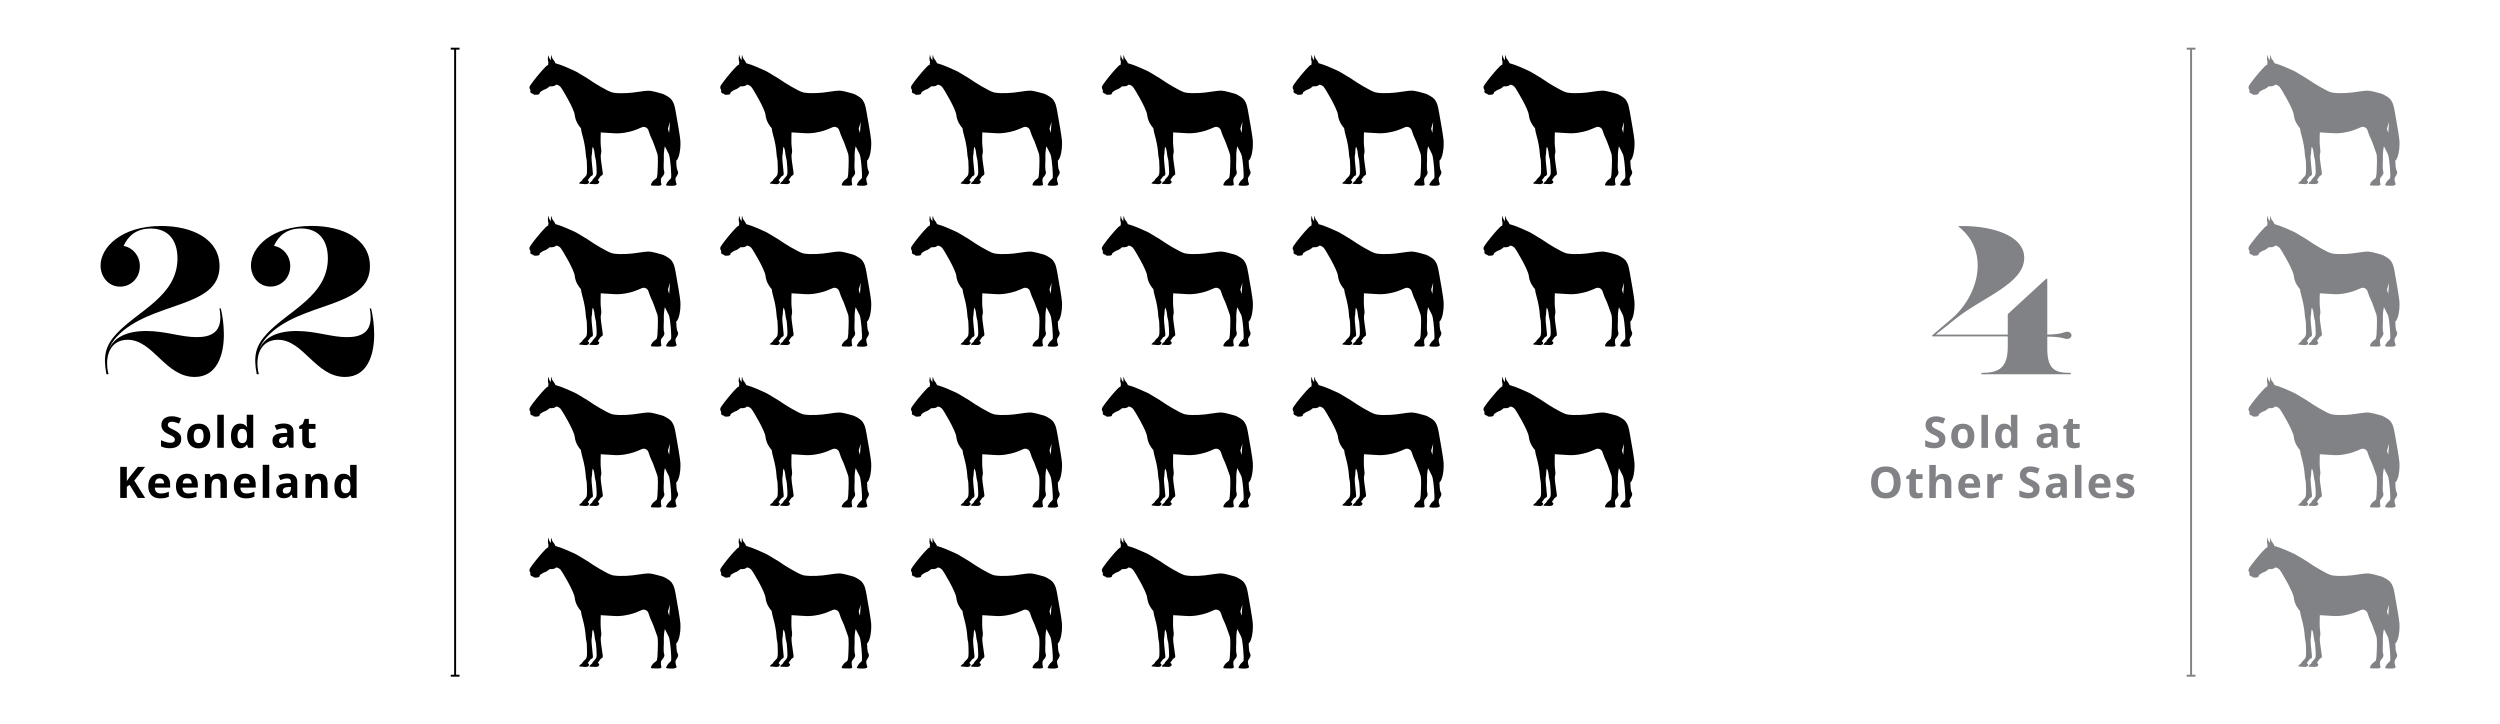 <svg enable-background="new 0 0 341.61 98.98" viewBox="0 0 341.61 98.98" xmlns="http://www.w3.org/2000/svg"><path d="m326.17 83.54c.05-.14.16-.5.28-.93-.01.08-.01.16-.02.25-.01.23-.06.75-.09 1.27-.08-.21-.14-.41-.17-.59m-18.83-5.34c.11.17-.04.27.04.38.07.11.23.2.33.2.1.01.1.13.19.14s.59.01.68-.1.05-.22.14-.28c.08-.06.48-.33.62-.35s.48-.27.55-.32.08-.11.13-.11.61.07.82-.19c.06-.07.38 0 .63.25.24.25 1.87 3.02 1.96 3.83.09.89.57 1.54.85 1.84.03.27.1.63.23 1.07.21.71.39 1.74.42 2.34s.15.81.15 1.11.09 1.49-.03 1.83-.55.53-.6.79c-.15.1-.36.3-.39.33-.02.03-.09.09.08.11s.72.07.79.07c.07-.01.33 0 .43-.2s-.09-.26-.13-.31.14-.23.18-.28.18-.29.29-.33c.12-.04.23-.1.22-.33s-.16-1.56-.17-1.73c-.01-.16-.04-.67.01-.83s.02-.33.07-.78c.03-.27.04-.24.07-.31.09.08.21.47.24.85.05.6.18.81.2 1.11.01.3.16 1.48.05 1.83s-.52.55-.56.81c-.15.11-.35.32-.37.35s-.09.09.09.11c.17.02.73.04.79.03s.33-.01.42-.22-.11-.26-.15-.31.13-.24.17-.29.17-.29.28-.34.23-.11.21-.34-.22-1.56-.24-1.72-.07-.66-.03-.83.1-.33.04-.79c-.07-.46-.09-1.18-.07-1.53.01-.17.02-.45.02-.71.14.04.6.03 1.64.11 1.13.1 2.15-.14 2.8-.34.32-.1.77-.29 1.16-.46.36-.16.78.03.91.4.16.5.33.94.42 1.1.21.35.65 1.73.79 2.08s.07 1.67.07 1.82-.04.54-.03.65c.01.12-.04.62-.09.79-.05.18-.36.29-.55.52s-.33.52-.24.57c.09.06.6.03.93.05s.52-.09.48-.19-.16-.68.01-.9.48-.51.37-.85c-.16-.49-.02-1.5-.05-1.84-.03-.33.02-1.14.14-1.61.21.43.42.87.52 1.04.18.33.27 1.64.29 1.79s.02.54.04.65.03.62.01.8-.32.33-.48.58-.27.43-.18.48.61.08.94.06.5-.15.46-.25c-.05-.1-.24-.65-.1-.89s.43-.57.26-.89c-.23-.45-.15-.92-.21-1.39.1-.08.19-.21.27-.41.32-.78.33-1.81.3-2.32-.03-.52-.44-2.88-.64-3.98-.16-.89-.25-1.15-.48-1.51-.12-.2-.29-.36-.49-.49-.25-.16-.61-.38-.85-.45-.4-.12-1.39-.39-1.75-.41-.35-.02-1.04.06-1.7.17-.66.12-2.31.27-3.33.08-.67-.13-2.91-1.54-3.14-1.73s-1.56-.94-1.82-1.11c-.27-.16-1.33-.59-1.53-.69s-1.05-.41-1.26-.45c-.02-.01-.05-.01-.07-.01-.07-.13-.12-.24-.17-.32-.1-.16-.22-.27-.28-.39s-.08-.28-.09-.34-.06-.07-.07 0c-.01.08 0 .26-.03.38-.01.07 0 .17.01.26-.09-.12-.18-.21-.22-.31-.06-.11-.08-.28-.09-.34s-.06-.07-.07 0c-.01.08 0 .26-.03.38-.02.11.02.34.06.43.03.09.01.21-.02.3-.01.02 0 .06.02.11-.12.06-.25.14-.35.24-.2.19-.69.74-.82.9s-.76.9-.89 1.1c-.13.19-.44.58-.49.72-.06.17-.05.3.06.46" fill="#808285"/><path d="m326.17 17.57c.05-.14.16-.5.28-.93-.01.08-.01.16-.02.25-.01.23-.06.75-.09 1.27-.08-.21-.14-.41-.17-.59m-18.83-5.34c.11.17-.04.27.04.38.07.11.23.2.33.2.1.01.1.13.19.14s.59.01.68-.1.05-.22.14-.28c.08-.06.48-.33.62-.35s.48-.27.55-.32.08-.11.13-.11.61.07.82-.19c.06-.07.38 0 .63.25.24.25 1.87 3.02 1.96 3.83.09.89.57 1.54.85 1.84.03.27.1.63.23 1.07.21.71.39 1.74.42 2.34s.15.81.15 1.11.09 1.49-.03 1.83-.55.53-.6.79c-.15.1-.36.3-.39.33-.02.03-.09.09.08.11s.72.07.79.07c.07-.01.33 0 .43-.2s-.09-.26-.13-.31.14-.23.18-.28.18-.29.29-.33c.12-.04.23-.1.22-.33s-.16-1.56-.17-1.73c-.01-.16-.04-.67.01-.83s.02-.33.07-.78c.03-.27.04-.24.07-.31.09.08.21.47.24.85.05.6.18.81.2 1.11.01.3.16 1.48.05 1.83s-.52.55-.56.81c-.15.11-.35.32-.37.35s-.09.09.09.11c.17.02.73.04.79.03s.33-.01.42-.22-.11-.26-.15-.31.13-.24.17-.29.17-.29.28-.34.23-.11.21-.34-.22-1.56-.24-1.72-.07-.66-.03-.83.1-.33.04-.79c-.07-.46-.09-1.18-.07-1.53.01-.17.02-.45.02-.71.14.04.6.03 1.64.11 1.13.1 2.15-.14 2.8-.34.32-.1.77-.29 1.16-.46.36-.16.78.03.91.4.16.5.33.94.42 1.1.21.35.65 1.73.79 2.08s.07 1.67.07 1.82-.04.54-.03.65c.01.12-.04.62-.09.79-.05.18-.36.29-.55.52s-.33.52-.24.57c.09.06.6.03.93.05s.52-.09.48-.19c-.03-.11-.16-.68.01-.9s.48-.51.37-.85c-.16-.49-.02-1.5-.05-1.84-.03-.33.02-1.14.14-1.61.21.43.42.87.52 1.04.18.33.27 1.64.29 1.79s.02.54.04.65.03.62.01.8-.32.33-.48.58-.27.43-.18.48.61.08.94.06.5-.15.46-.25c-.05-.1-.24-.65-.1-.89s.43-.57.26-.89c-.23-.45-.15-.92-.21-1.39.1-.08.19-.21.27-.41.32-.78.33-1.81.3-2.32-.03-.52-.44-2.88-.64-3.98-.16-.89-.25-1.15-.48-1.51-.12-.2-.29-.36-.49-.49-.25-.16-.61-.38-.85-.45-.4-.12-1.39-.39-1.75-.41-.35-.02-1.04.06-1.7.17-.66.12-2.31.27-3.33.08-.67-.13-2.91-1.54-3.14-1.73-.23-.18-1.56-.94-1.82-1.11-.27-.16-1.33-.59-1.53-.69s-1.05-.41-1.26-.45c-.02-.01-.05-.01-.07-.01-.07-.13-.12-.24-.17-.32-.1-.16-.22-.27-.28-.39s-.08-.28-.09-.34-.06-.07-.07 0c-.01.08 0 .26-.03.38-.01.07 0 .17.01.26-.09-.12-.18-.21-.22-.31-.06-.11-.08-.28-.09-.34s-.06-.07-.07 0c-.01.08 0 .26-.03.38-.02.11.02.34.06.43.03.09.01.21-.02.3-.01.02 0 .06.02.11-.12.06-.25.14-.35.24-.2.19-.69.74-.82.9s-.76.9-.89 1.1c-.13.19-.44.58-.49.72s-.05.3.06.46" fill="#808285"/><path d="m326.17 39.56c.05-.14.16-.5.28-.93-.01.08-.01.16-.02.25-.01.23-.06.75-.09 1.27-.08-.21-.14-.41-.17-.59m-18.83-5.34c.11.17-.04.27.04.38.07.11.23.2.33.2.1.01.1.13.19.14s.59.01.68-.1.05-.22.14-.28c.08-.06.48-.33.62-.35s.48-.27.55-.32.08-.11.13-.11.61.07.82-.19c.06-.07.38 0 .63.25.24.25 1.87 3.02 1.96 3.83.09.89.57 1.54.85 1.84.03.27.1.63.23 1.07.21.71.39 1.74.42 2.34s.15.81.15 1.11.09 1.49-.03 1.83-.55.53-.6.79c-.15.1-.36.3-.39.33-.02.03-.09.09.08.11s.72.07.79.07c.07-.01.33 0 .43-.2s-.09-.26-.13-.31.14-.23.18-.28.18-.29.29-.33c.12-.04.23-.1.22-.33s-.16-1.56-.17-1.73c-.01-.16-.04-.67.01-.83s.02-.33.07-.78c.03-.27.04-.24.07-.31.09.08.21.47.24.85.05.6.18.81.2 1.11.01.3.16 1.48.05 1.83s-.52.55-.56.81c-.15.11-.35.32-.37.35s-.09.09.09.11c.17.02.73.04.79.03s.33-.01.42-.22-.11-.26-.15-.31.13-.24.17-.29.17-.29.28-.34.23-.11.21-.34-.22-1.56-.24-1.72-.07-.66-.03-.83.1-.33.04-.79c-.07-.46-.09-1.18-.07-1.53.01-.17.02-.45.02-.71.14.04.6.03 1.64.11 1.13.1 2.15-.14 2.8-.34.32-.1.77-.29 1.16-.46.36-.16.78.03.91.4.16.5.33.94.42 1.1.21.35.65 1.73.79 2.08s.07 1.67.07 1.82-.04.54-.03.65c.01.12-.04.62-.09.79-.05.18-.36.29-.55.52s-.33.52-.24.57c.09.06.6.03.93.05s.52-.09.48-.19-.16-.68.01-.9.48-.51.37-.85c-.16-.49-.02-1.5-.05-1.84-.03-.33.02-1.14.14-1.61.21.43.42.87.52 1.04.18.33.27 1.64.29 1.79s.02.54.04.65.03.62.01.8-.32.33-.48.58-.27.43-.18.48.61.08.94.06.5-.15.46-.25c-.05-.1-.24-.65-.1-.89s.43-.57.26-.89c-.23-.45-.15-.92-.21-1.39.1-.08.19-.21.27-.41.32-.78.33-1.81.3-2.32-.03-.52-.44-2.88-.64-3.98-.16-.89-.25-1.15-.48-1.51-.12-.2-.29-.36-.49-.49-.25-.16-.61-.38-.85-.45-.4-.12-1.39-.39-1.75-.41-.35-.02-1.04.06-1.7.17-.66.12-2.31.27-3.33.08-.67-.13-2.91-1.54-3.14-1.73-.23-.18-1.56-.94-1.82-1.11-.27-.16-1.33-.59-1.53-.69s-1.05-.41-1.26-.45c-.02-.01-.05-.01-.07-.01-.07-.13-.12-.24-.17-.32-.1-.16-.22-.27-.28-.39s-.08-.28-.09-.34-.06-.07-.07 0c-.01.08 0 .26-.03.38-.01.07 0 .17.01.26-.09-.12-.18-.21-.22-.31-.06-.11-.08-.28-.09-.34s-.06-.07-.07 0c-.01.08 0 .26-.03.38-.02.11.02.34.06.43.03.09.01.21-.02.3-.01.02 0 .06.02.11-.12.06-.25.14-.35.24-.2.19-.69.74-.82.9s-.76.9-.89 1.1c-.13.19-.44.58-.49.72-.06.17-.05.3.06.46" fill="#808285"/><path d="m326.17 61.55c.05-.14.16-.5.28-.93-.01.08-.01.16-.02.25-.01.23-.06.75-.09 1.27-.08-.21-.14-.41-.17-.59m-18.83-5.34c.11.17-.04.27.04.38.07.11.23.2.33.2.1.01.1.13.19.14s.59.01.68-.1.05-.22.14-.28c.08-.06.48-.33.62-.35s.48-.27.55-.32.08-.11.13-.11.61.07.82-.19c.06-.07.38 0 .63.25.24.25 1.87 3.02 1.96 3.83.09.89.57 1.54.85 1.84.03.27.1.63.23 1.07.21.71.39 1.74.42 2.34s.15.81.15 1.11.09 1.49-.03 1.83-.55.53-.6.79c-.15.1-.36.3-.39.33-.02.03-.09.09.08.11s.72.07.79.07c.07-.01.33 0 .43-.2s-.09-.26-.13-.31.14-.23.18-.28.18-.29.29-.33c.12-.04.23-.1.22-.33s-.16-1.56-.17-1.73c-.01-.16-.04-.67.01-.83s.02-.33.07-.78c.03-.27.04-.24.07-.31.09.08.21.47.24.85.05.6.18.81.2 1.11.01.3.16 1.48.05 1.83s-.52.55-.56.81c-.15.11-.35.32-.37.35s-.09.09.09.11c.17.02.73.04.79.03s.33-.01.42-.22-.11-.26-.15-.31.13-.24.17-.29.17-.29.28-.34.23-.11.21-.34-.22-1.56-.24-1.72-.07-.66-.03-.83.1-.33.04-.79c-.07-.46-.09-1.18-.07-1.53.01-.17.02-.45.02-.71.14.04.6.03 1.64.11 1.13.1 2.15-.14 2.8-.34.32-.1.77-.29 1.16-.46.36-.16.78.03.91.4.16.5.33.94.42 1.1.21.35.65 1.73.79 2.08s.07 1.67.07 1.82-.04.54-.03.65c.01.12-.04.62-.09.79-.05.18-.36.29-.55.52s-.33.52-.24.57c.09.06.6.03.93.05s.52-.09.48-.19c-.03-.11-.16-.68.01-.9s.48-.51.37-.85c-.16-.49-.02-1.5-.05-1.84-.03-.33.02-1.14.14-1.61.21.43.42.87.52 1.04.18.33.27 1.64.29 1.79s.02.54.04.65.03.62.01.8-.32.33-.48.58-.27.43-.18.48.61.08.94.06.5-.15.46-.25c-.05-.1-.24-.65-.1-.89s.43-.57.26-.89c-.23-.45-.15-.92-.21-1.39.1-.08.19-.21.27-.41.32-.78.33-1.81.3-2.32-.03-.52-.44-2.88-.64-3.98-.16-.89-.25-1.15-.48-1.51-.12-.2-.29-.36-.49-.49-.25-.16-.61-.38-.85-.45-.4-.12-1.39-.39-1.75-.41-.35-.02-1.04.06-1.7.17-.66.12-2.31.27-3.33.08-.67-.13-2.91-1.54-3.14-1.73-.23-.18-1.56-.94-1.82-1.11-.27-.16-1.33-.59-1.53-.69s-1.05-.41-1.26-.45c-.02-.01-.05-.01-.07-.01-.07-.13-.12-.24-.17-.32-.1-.16-.22-.27-.28-.39s-.08-.28-.09-.34-.06-.07-.07 0c-.01.08 0 .26-.03.38-.01.07 0 .17.01.26-.09-.12-.18-.21-.22-.31-.06-.11-.08-.28-.09-.34s-.06-.07-.07 0c-.01.08 0 .26-.03.38-.02.11.02.34.06.43.03.09.01.21-.02.3-.01.02 0 .06.02.11-.12.06-.25.14-.35.24-.2.19-.69.74-.82.9s-.76.9-.89 1.1c-.13.19-.44.58-.49.72s-.05.3.06.46" fill="#808285"/><path d="m91.27 83.54c.05-.14.16-.5.28-.93-.01.08-.01.16-.02.25-.01.23-.06.75-.09 1.27-.08-.21-.14-.41-.17-.59m-18.83-5.34c.11.17-.04.27.04.38.07.11.23.2.33.2.1.01.1.13.19.14s.59.01.68-.1.05-.22.14-.28c.08-.06.48-.33.62-.35s.48-.27.55-.32.08-.11.13-.11.61.07.82-.19c.06-.07.38 0 .63.25.24.25 1.87 3.02 1.96 3.83.09.89.57 1.54.85 1.84.03.27.1.63.23 1.07.21.71.39 1.74.42 2.34s.15.81.15 1.11.09 1.49-.03 1.83-.55.53-.6.79c-.15.1-.36.3-.39.33-.02.03-.09.09.08.11s.72.07.79.07c.07-.01.33 0 .43-.2s-.09-.26-.13-.31.14-.23.18-.28.18-.29.29-.33c.12-.04.23-.1.22-.33s-.16-1.56-.17-1.73c-.01-.16-.04-.67.01-.83s.02-.33.07-.78c.03-.27.04-.24.07-.31.09.08.21.47.24.85.05.6.18.81.2 1.11.01.3.16 1.48.05 1.83s-.52.55-.56.81c-.15.11-.35.32-.37.35s-.09.09.09.11c.17.02.73.04.79.03s.33-.01.42-.22-.11-.26-.15-.31.13-.24.17-.29.17-.29.28-.34.23-.11.21-.34-.22-1.56-.24-1.72-.07-.66-.03-.83.1-.33.04-.79c-.07-.46-.09-1.18-.07-1.53.01-.17.02-.45.02-.71.14.04.6.03 1.64.11 1.13.1 2.15-.14 2.8-.34.32-.1.77-.29 1.16-.46.36-.16.78.03.91.4.16.5.33.94.42 1.1.21.35.65 1.73.79 2.08s.07 1.67.07 1.82-.04.54-.03.65c.01.12-.04.62-.09.79-.05.18-.36.29-.55.52s-.33.52-.24.57c.09.06.6.03.93.05s.52-.09.48-.19c-.03-.11-.16-.68.01-.9s.48-.51.37-.85c-.16-.49-.02-1.5-.05-1.84-.03-.33.02-1.14.14-1.61.21.43.42.87.52 1.04.18.33.27 1.64.29 1.79s.02.54.04.65.03.62.01.8-.32.33-.48.58-.27.43-.18.48.61.08.94.06.5-.15.46-.25c-.05-.1-.24-.65-.1-.89s.43-.57.26-.89c-.23-.45-.15-.92-.21-1.39.1-.08.19-.21.27-.41.32-.78.33-1.81.3-2.32-.03-.52-.44-2.88-.64-3.98-.16-.89-.25-1.15-.48-1.51-.12-.2-.29-.36-.49-.49-.25-.16-.61-.38-.85-.45-.4-.12-1.39-.39-1.75-.41-.35-.02-1.04.06-1.7.17-.66.12-2.31.27-3.33.08-.67-.13-2.91-1.54-3.14-1.73s-1.56-.94-1.82-1.11c-.27-.16-1.33-.59-1.53-.69s-1.05-.41-1.26-.45c-.02-.01-.05-.01-.07-.01-.07-.13-.12-.24-.17-.32-.1-.16-.22-.27-.28-.39s-.08-.28-.09-.34-.06-.07-.07 0c-.01.08 0 .26-.03.38-.01.07 0 .17.01.26-.09-.12-.18-.21-.22-.31-.06-.11-.08-.28-.09-.34s-.06-.07-.07 0c-.01.08 0 .26-.03.38-.02.11.02.34.06.43.03.09.01.21-.02.3-.01.02 0 .06.02.11-.12.06-.25.14-.35.24-.2.19-.69.74-.82.9s-.76.9-.89 1.1c-.13.19-.44.58-.49.72-.06.17-.05.3.06.46"/><path d="m117.34 83.54c.05-.14.16-.5.28-.93-.01.08-.01.16-.02.25-.01.23-.06.75-.09 1.27-.08-.21-.14-.41-.17-.59m-18.83-5.34c.11.17-.04.27.04.38.07.11.23.2.33.2.1.01.1.13.19.14s.59.01.68-.1.05-.22.14-.28c.08-.06.48-.33.62-.35s.48-.27.55-.32.08-.11.13-.11.61.07.82-.19c.06-.07.38 0 .63.25.24.25 1.87 3.02 1.96 3.83.09.89.57 1.54.85 1.84.03.27.1.63.23 1.07.21.71.39 1.74.42 2.34s.15.81.15 1.11.09 1.49-.03 1.83-.55.53-.6.79c-.15.1-.36.3-.39.33-.02.03-.09.09.08.11s.72.07.79.07c.07-.01.33 0 .43-.2s-.09-.26-.13-.31.14-.23.18-.28.18-.29.29-.33c.12-.04.23-.1.22-.33s-.16-1.56-.17-1.73c-.01-.16-.04-.67.01-.83s.02-.33.07-.78c.03-.27.04-.24.07-.31.09.08.21.47.24.85.05.6.18.81.2 1.11.01.3.16 1.48.05 1.83s-.52.55-.56.81c-.15.11-.35.32-.37.35s-.09.09.09.11c.17.02.73.04.79.03s.33-.01.42-.22-.11-.26-.15-.31.13-.24.17-.29.17-.29.28-.34.23-.11.21-.34-.22-1.56-.24-1.72-.07-.66-.03-.83.1-.33.04-.79c-.07-.46-.09-1.18-.07-1.53.01-.17.02-.45.02-.71.14.04.6.03 1.64.11 1.13.1 2.15-.14 2.8-.34.32-.1.77-.29 1.16-.46.36-.16.78.03.91.4.16.5.33.94.42 1.1.21.35.65 1.73.79 2.08s.07 1.67.07 1.82-.04.54-.03.65c.01.12-.04.62-.09.79-.05.18-.36.29-.55.52s-.33.52-.24.57c.09.06.6.03.93.05s.52-.09.48-.19c-.03-.11-.16-.68.01-.9s.48-.51.37-.85c-.16-.49-.02-1.5-.05-1.84-.03-.33.02-1.14.14-1.61.21.43.42.87.52 1.04.18.33.27 1.64.29 1.79s.02.54.04.65.03.62.01.8-.32.33-.48.58-.27.43-.18.48.61.08.94.06.5-.15.46-.25c-.05-.1-.24-.65-.1-.89s.43-.57.26-.89c-.23-.45-.15-.92-.21-1.39.1-.08.19-.21.27-.41.32-.78.33-1.81.3-2.32-.03-.52-.44-2.88-.64-3.98-.16-.89-.25-1.15-.48-1.51-.12-.2-.29-.36-.49-.49-.25-.16-.61-.38-.85-.45-.4-.12-1.39-.39-1.75-.41-.35-.02-1.04.06-1.7.17-.66.12-2.31.27-3.33.08-.67-.13-2.91-1.54-3.14-1.73-.23-.18-1.56-.94-1.82-1.11-.27-.16-1.33-.59-1.53-.69s-1.05-.41-1.26-.45c-.02-.01-.05-.01-.07-.01-.07-.13-.12-.24-.17-.32-.1-.16-.22-.27-.28-.39s-.08-.28-.09-.34-.06-.07-.07 0c-.01.08 0 .26-.03.38-.01.07 0 .17.01.26-.09-.12-.18-.21-.22-.31-.06-.11-.08-.28-.09-.34s-.06-.07-.07 0c-.01.08 0 .26-.03.38s.02.34.06.43c.03.09.01.21-.02.3-.01.02 0 .06.02.11-.12.06-.25.14-.35.24-.2.19-.69.74-.82.9s-.76.9-.89 1.1c-.13.19-.44.58-.49.72-.06.17-.04.3.06.46"/><path d="m143.41 83.54c.05-.14.16-.5.28-.93-.01.08-.01.16-.02.25-.01.23-.06.75-.09 1.27-.07-.21-.13-.41-.17-.59m-18.83-5.34c.11.17-.04.27.04.38.07.11.23.2.33.2.1.01.1.13.19.14s.59.01.68-.1.05-.22.14-.28c.08-.06.48-.33.62-.35s.48-.27.55-.32.08-.11.13-.11.61.07.82-.19c.06-.07.38 0 .63.25.24.25 1.87 3.02 1.96 3.83.09.89.57 1.54.85 1.84.03.27.1.63.23 1.07.21.71.39 1.74.42 2.34s.15.81.15 1.11.09 1.49-.03 1.83-.55.53-.6.79c-.15.1-.36.3-.39.33-.02.03-.09.09.08.11s.72.07.79.07c.07-.01.33 0 .43-.2s-.09-.26-.13-.31.14-.23.18-.28.18-.29.29-.33c.12-.04.23-.1.22-.33s-.16-1.56-.17-1.73c-.01-.16-.04-.67.01-.83s.02-.33.07-.78c.03-.27.04-.24.07-.31.09.08.21.47.24.85.05.6.18.81.2 1.11.01.3.16 1.48.05 1.83s-.52.55-.56.81c-.15.11-.35.32-.37.35s-.09.09.09.11c.17.02.73.04.79.03s.33-.01.42-.22-.11-.26-.15-.31.13-.24.17-.29.17-.29.28-.34.23-.11.21-.34-.22-1.56-.24-1.72-.07-.66-.03-.83.1-.33.04-.79c-.07-.46-.09-1.18-.07-1.53.01-.17.02-.45.02-.71.14.04.6.03 1.64.11 1.13.1 2.15-.14 2.8-.34.32-.1.77-.29 1.16-.46.36-.16.78.03.91.4.16.5.33.94.42 1.1.21.35.65 1.73.79 2.08s.07 1.67.07 1.82-.04.54-.03.65c.01.12-.04.62-.09.79-.05.18-.36.29-.55.52s-.33.52-.24.57c.09.06.6.03.93.05s.52-.09.48-.19-.16-.68.01-.9.48-.51.37-.85c-.16-.49-.02-1.5-.05-1.84-.03-.33.02-1.14.14-1.61.21.43.42.87.52 1.04.18.33.27 1.64.29 1.79s.02.54.04.65.03.62.01.8-.32.33-.48.58-.27.43-.18.48.61.08.94.06.5-.15.46-.25c-.05-.1-.24-.65-.1-.89s.43-.57.26-.89c-.23-.45-.15-.92-.21-1.39.1-.08.19-.21.27-.41.32-.78.33-1.81.3-2.32-.03-.52-.44-2.88-.64-3.98-.16-.89-.25-1.15-.48-1.51-.12-.2-.29-.36-.49-.49-.25-.16-.61-.38-.85-.45-.4-.12-1.39-.39-1.75-.41-.35-.02-1.04.06-1.7.17-.66.12-2.31.27-3.33.08-.67-.13-2.91-1.54-3.14-1.73-.23-.18-1.56-.94-1.82-1.11-.27-.16-1.33-.59-1.53-.69s-1.05-.41-1.26-.45c-.02-.01-.05-.01-.07-.01-.07-.13-.12-.24-.17-.32-.1-.16-.22-.27-.28-.39s-.08-.28-.09-.34-.06-.07-.07 0c-.01.08 0 .26-.03.38-.01.07 0 .17.01.26-.09-.12-.18-.21-.22-.31-.06-.11-.08-.28-.09-.34s-.06-.07-.07 0c-.01.08 0 .26-.03.38s.02.34.06.43c.03.09.01.21-.02.3-.01.02 0 .06.02.11-.12.06-.25.14-.35.24-.2.19-.69.74-.82.9s-.76.9-.89 1.1c-.13.19-.44.58-.49.72-.06.17-.04.3.06.46"/><path d="m169.49 83.54c.05-.14.16-.5.28-.93-.01.08-.01.16-.02.25-.01.23-.06.75-.09 1.27-.08-.21-.14-.41-.17-.59m-18.83-5.34c.11.17-.04.27.04.38.07.11.23.2.33.2.1.01.1.13.19.14s.59.01.68-.1.05-.22.14-.28c.08-.06.48-.33.62-.35s.48-.27.55-.32.08-.11.13-.11.61.07.82-.19c.06-.07.38 0 .63.25.24.25 1.87 3.02 1.96 3.83.09.89.57 1.54.85 1.84.03.27.1.63.23 1.07.21.71.39 1.74.42 2.34s.15.81.15 1.11.09 1.49-.03 1.83-.55.53-.6.79c-.15.1-.36.3-.39.33-.02.03-.09.09.08.11s.72.07.79.07c.07-.01.33 0 .43-.2s-.09-.26-.13-.31.14-.23.18-.28.18-.29.29-.33c.12-.04.23-.1.22-.33s-.16-1.56-.17-1.73c-.01-.16-.04-.67.01-.83s.02-.33.07-.78c.03-.27.04-.24.07-.31.09.08.21.47.24.85.05.6.18.81.2 1.11.01.3.16 1.48.05 1.83s-.52.55-.56.81c-.15.11-.35.32-.37.35s-.09.09.09.11c.17.02.73.04.79.03s.33-.01.42-.22-.11-.26-.15-.31.13-.24.17-.29.17-.29.28-.34.23-.11.21-.34-.22-1.56-.24-1.72-.07-.66-.03-.83.1-.33.04-.79c-.07-.46-.09-1.18-.07-1.53.01-.17.02-.45.02-.71.14.04.6.03 1.64.11 1.13.1 2.15-.14 2.8-.34.32-.1.77-.29 1.16-.46.36-.16.78.03.91.4.16.5.33.94.42 1.1.21.35.65 1.73.79 2.08s.07 1.67.07 1.82-.04.54-.03.65c.01.12-.04.62-.09.79-.05.18-.36.29-.55.52s-.33.52-.24.57c.09.06.6.03.93.05s.52-.09.48-.19-.16-.68.01-.9.48-.51.37-.85c-.16-.49-.02-1.5-.05-1.84-.03-.33.02-1.14.14-1.61.21.43.42.87.52 1.04.18.33.27 1.64.29 1.79s.02.54.04.65.03.62.01.8-.32.33-.48.58-.27.43-.18.48.61.08.94.06.5-.15.46-.25c-.05-.1-.24-.65-.1-.89s.43-.57.26-.89c-.23-.45-.15-.92-.21-1.39.1-.08.19-.21.27-.41.32-.78.33-1.81.3-2.32-.03-.52-.44-2.88-.64-3.98-.16-.89-.25-1.15-.48-1.51-.12-.2-.29-.36-.49-.49-.25-.16-.61-.38-.85-.45-.4-.12-1.39-.39-1.75-.41-.35-.02-1.04.06-1.7.17-.66.12-2.31.27-3.33.08-.67-.13-2.91-1.54-3.14-1.73-.23-.18-1.56-.94-1.82-1.11-.27-.16-1.33-.59-1.53-.69s-1.05-.41-1.26-.45c-.02-.01-.05-.01-.07-.01-.07-.13-.12-.24-.17-.32-.1-.16-.22-.27-.28-.39s-.08-.28-.09-.34-.06-.07-.07 0c-.01.08 0 .26-.03.38-.01.07 0 .17.01.26-.09-.12-.18-.21-.22-.31-.06-.11-.08-.28-.09-.34s-.06-.07-.07 0c-.01.08 0 .26-.03.38s.02.34.06.43c.03.09.01.21-.02.3-.01.02 0 .06.02.11-.12.06-.25.14-.35.24-.2.19-.69.74-.82.9s-.76.9-.89 1.1c-.13.19-.44.58-.49.72-.06.17-.05.3.06.46"/><path d="m91.27 17.57c.05-.14.16-.5.28-.93-.01.08-.01.16-.02.25-.01.23-.06.75-.09 1.27-.08-.21-.14-.41-.17-.59m-18.83-5.34c.11.17-.04.27.04.38.07.11.23.2.33.2.1.01.1.13.19.14s.59.01.68-.1.05-.22.14-.28c.08-.06.48-.33.62-.35s.48-.27.55-.32.08-.11.13-.11.61.07.82-.19c.06-.07.38 0 .63.25.24.25 1.87 3.02 1.96 3.83.09.89.57 1.54.85 1.84.03.27.1.63.23 1.07.21.71.39 1.74.42 2.34s.15.81.15 1.11.09 1.49-.03 1.83-.55.53-.6.79c-.15.1-.36.3-.39.33-.02.03-.09.09.08.11s.72.07.79.07c.07-.01.33 0 .43-.2s-.09-.26-.13-.31.14-.23.18-.28.18-.29.29-.33c.12-.04.23-.1.22-.33-.02-.22-.16-1.56-.17-1.72s-.04-.67.01-.83.02-.33.07-.78c.03-.27.04-.24.07-.31.09.08.21.47.24.85.05.6.18.81.2 1.11.01.3.16 1.48.05 1.83s-.52.55-.56.81c-.15.11-.35.32-.37.35s-.09.09.09.11c.17.02.73.04.79.03s.33-.01.42-.22-.11-.26-.15-.31.13-.24.17-.29.17-.29.28-.34.23-.11.21-.34-.22-1.56-.24-1.72-.07-.66-.03-.83.1-.33.04-.79c-.07-.46-.09-1.18-.07-1.53.01-.17.02-.45.02-.71.14.04.6.03 1.64.11 1.13.1 2.15-.14 2.8-.34.32-.1.77-.29 1.16-.46.36-.16.78.03.91.4.16.5.33.94.42 1.1.21.35.65 1.73.79 2.08s.07 1.67.07 1.82-.04.54-.03.65c.01.12-.04.62-.09.79-.05.18-.36.29-.55.52s-.33.52-.24.57c.09.06.6.03.93.05s.52-.09.48-.19c-.03-.11-.16-.68.01-.9s.48-.51.37-.85c-.16-.49-.02-1.5-.05-1.84-.03-.33.02-1.14.14-1.61.21.43.42.87.52 1.04.18.33.27 1.64.29 1.79s.02.54.04.65.03.62.01.8-.32.33-.48.58-.27.43-.18.48.61.08.94.06.5-.15.46-.25c-.05-.1-.24-.65-.1-.89s.43-.57.26-.89c-.23-.45-.15-.92-.21-1.39.1-.08.19-.21.27-.41.32-.78.33-1.81.3-2.32-.03-.52-.44-2.88-.64-3.98-.16-.89-.25-1.15-.48-1.51-.12-.2-.29-.36-.49-.49-.25-.16-.61-.38-.85-.45-.4-.12-1.39-.39-1.75-.41-.35-.02-1.04.06-1.7.17-.66.12-2.31.27-3.33.08-.67-.13-2.91-1.54-3.14-1.73-.23-.18-1.56-.94-1.82-1.11-.27-.16-1.33-.59-1.53-.69s-1.05-.41-1.26-.45c-.02-.01-.05-.01-.07-.01-.07-.13-.12-.24-.17-.32-.1-.16-.22-.27-.28-.39s-.08-.28-.09-.34-.06-.07-.07 0c-.01.08 0 .26-.03.38-.01.07 0 .17.01.26-.09-.12-.18-.21-.22-.31-.06-.08-.09-.24-.1-.3s-.06-.07-.07 0c-.01.08 0 .26-.03.38-.02.11.02.34.06.43.03.09.01.21-.02.3-.01.02 0 .06.02.11-.12.06-.24.14-.34.23-.2.19-.69.74-.82.9s-.76.9-.89 1.1c-.13.19-.44.58-.49.72-.06.13-.05.26.06.42"/><path d="m117.34 17.57c.05-.14.16-.5.28-.93-.01.08-.01.16-.02.25-.01.23-.06.75-.09 1.27-.08-.21-.14-.41-.17-.59m-18.83-5.34c.11.17-.04.27.04.38.07.11.23.2.33.2.1.01.1.13.19.14s.59.01.68-.1.05-.22.14-.28c.08-.06.48-.33.62-.35s.48-.27.55-.32.08-.11.13-.11.61.07.82-.19c.06-.07.38 0 .63.25.24.25 1.87 3.02 1.96 3.83.09.89.57 1.54.85 1.84.03.27.1.63.23 1.07.21.71.39 1.74.42 2.34s.15.81.15 1.11.09 1.49-.03 1.83-.55.53-.6.79c-.15.1-.36.3-.39.33-.02.03-.09.09.08.11s.72.07.79.07c.07-.01.33 0 .43-.2s-.09-.26-.13-.31.14-.23.18-.28.18-.29.29-.33c.12-.04.23-.1.22-.33s-.16-1.56-.17-1.73c-.01-.16-.04-.67.01-.83s.02-.33.07-.78c.03-.27.04-.24.07-.31.09.08.21.47.24.85.05.6.18.81.2 1.11.01.3.16 1.48.05 1.83s-.52.55-.56.81c-.15.11-.35.32-.37.35s-.09.09.09.11c.17.02.73.04.79.03s.33-.01.42-.22-.11-.26-.15-.31.13-.24.17-.29.17-.29.28-.34.23-.11.21-.34-.22-1.56-.24-1.72-.07-.66-.03-.83.1-.33.04-.79c-.07-.46-.09-1.18-.07-1.53.01-.17.02-.45.02-.71.14.04.6.03 1.64.11 1.13.1 2.15-.14 2.8-.34.32-.1.77-.29 1.16-.46.36-.16.78.03.91.4.16.5.33.94.42 1.1.21.35.65 1.73.79 2.08s.07 1.67.07 1.82-.04.54-.03.65c.01.12-.04.62-.09.79-.05.18-.36.29-.55.52s-.33.52-.24.57c.09.06.6.03.93.05s.52-.09.48-.19c-.03-.11-.16-.68.01-.9s.48-.51.37-.85c-.16-.49-.02-1.5-.05-1.84-.03-.33.02-1.14.14-1.61.21.43.42.87.52 1.04.18.33.27 1.64.29 1.79s.02.54.04.65.03.62.01.8-.32.33-.48.58-.27.43-.18.48.61.08.94.06.5-.15.46-.25c-.05-.1-.24-.65-.1-.89s.43-.57.26-.89c-.23-.45-.15-.92-.21-1.39.1-.08.19-.21.27-.41.32-.78.33-1.81.3-2.32-.03-.52-.44-2.88-.64-3.98-.16-.89-.25-1.15-.48-1.51-.12-.2-.29-.36-.49-.49-.25-.16-.61-.38-.85-.45-.4-.12-1.39-.39-1.75-.41-.35-.02-1.04.06-1.7.17-.66.12-2.31.27-3.33.08-.67-.13-2.91-1.54-3.14-1.73-.23-.18-1.56-.94-1.82-1.11-.27-.16-1.33-.59-1.53-.69s-1.05-.41-1.26-.45c-.02-.01-.05-.01-.07-.01-.07-.13-.12-.24-.17-.32-.1-.16-.22-.27-.28-.39s-.08-.28-.09-.34-.06-.07-.07 0c-.01.08 0 .26-.03.38-.01.07 0 .17.01.26-.09-.12-.18-.21-.22-.31-.06-.11-.08-.28-.09-.34s-.06-.07-.07 0c-.01.08 0 .26-.03.38-.02.11.02.34.06.43.03.09.01.21-.02.3-.01.02 0 .06.02.11-.12.06-.25.14-.35.24-.2.19-.69.74-.82.9s-.76.9-.89 1.1c-.13.19-.44.58-.49.72-.06.17-.04.3.06.46"/><path d="m143.41 17.57c.05-.14.16-.5.28-.93-.01.08-.01.16-.02.25-.01.23-.06.75-.09 1.27-.07-.21-.13-.41-.17-.59m-18.83-5.34c.11.17-.04.27.04.38.07.11.23.2.33.2.1.01.1.13.19.14s.59.01.68-.1.05-.22.14-.28c.08-.06.48-.33.62-.35s.48-.27.55-.32.08-.11.13-.11.61.07.82-.19c.06-.07.38 0 .63.25.24.25 1.87 3.02 1.96 3.83.09.89.57 1.54.85 1.84.03.27.1.63.23 1.07.21.71.39 1.74.42 2.34s.15.81.15 1.11.09 1.49-.03 1.83-.55.53-.6.79c-.15.1-.36.3-.39.33-.02.03-.09.09.08.11s.72.07.79.07c.07-.01.33 0 .43-.2s-.09-.26-.13-.31.14-.23.18-.28.18-.29.29-.33c.12-.04.23-.1.22-.33s-.16-1.56-.17-1.73c-.01-.16-.04-.67.01-.83s.02-.33.07-.78c.03-.27.04-.24.07-.31.09.08.21.47.24.85.05.6.18.81.2 1.11.01.3.16 1.48.05 1.83s-.52.55-.56.81c-.15.11-.35.32-.37.35s-.09.09.09.11c.17.02.73.04.79.03s.33-.01.42-.22-.11-.26-.15-.31.13-.24.17-.29.17-.29.28-.34.23-.11.21-.34-.22-1.56-.24-1.72-.07-.66-.03-.83.1-.33.04-.79c-.07-.46-.09-1.18-.07-1.53.01-.17.02-.45.02-.71.14.04.6.03 1.64.11 1.13.1 2.15-.14 2.8-.34.32-.1.77-.29 1.16-.46.36-.16.78.03.91.4.16.5.33.94.42 1.1.21.35.65 1.73.79 2.08s.07 1.67.07 1.82-.04.54-.03.65c.01.12-.04.62-.09.79-.05.18-.36.29-.55.52s-.33.52-.24.57c.09.06.6.03.93.05s.52-.09.48-.19c-.03-.11-.16-.68.01-.9s.48-.51.37-.85c-.16-.49-.02-1.5-.05-1.84-.03-.33.02-1.14.14-1.61.21.43.42.87.52 1.04.18.33.27 1.64.29 1.79s.02.54.04.65.03.62.01.8-.32.33-.48.58-.27.43-.18.48.61.08.94.06.5-.15.46-.25c-.05-.1-.24-.65-.1-.89s.43-.57.26-.89c-.23-.45-.15-.92-.21-1.39.1-.08.19-.21.27-.41.32-.78.33-1.81.3-2.32-.03-.52-.44-2.88-.64-3.98-.16-.89-.25-1.15-.48-1.51-.12-.2-.29-.36-.49-.49-.25-.16-.61-.38-.85-.45-.4-.12-1.39-.39-1.75-.41-.35-.02-1.04.06-1.7.17-.66.12-2.31.27-3.33.08-.67-.13-2.91-1.54-3.14-1.73-.23-.18-1.56-.94-1.82-1.11-.27-.16-1.33-.59-1.53-.69s-1.05-.41-1.26-.45c-.02-.01-.05-.01-.07-.01-.07-.13-.12-.24-.17-.32-.1-.16-.22-.27-.28-.39s-.08-.28-.09-.34-.06-.07-.07 0c-.01.08 0 .26-.03.38-.01.07 0 .17.01.26-.09-.12-.18-.21-.22-.31-.06-.11-.08-.28-.09-.34s-.06-.07-.07 0c-.01.08 0 .26-.03.38-.02.11.02.34.06.43.03.09.01.21-.02.3-.01.02 0 .06.02.11-.12.06-.25.14-.35.24-.2.19-.69.74-.82.9s-.76.9-.89 1.1c-.13.19-.44.58-.49.72-.06.17-.04.3.06.46"/><path d="m169.49 17.57c.05-.14.16-.5.28-.93-.01.08-.01.16-.02.25-.01.23-.06.75-.09 1.27-.08-.21-.14-.41-.17-.59m-18.83-5.34c.11.17-.04.27.04.38.07.11.23.2.33.2.1.01.1.13.19.14s.59.01.68-.1.05-.22.14-.28c.08-.06.48-.33.62-.35s.48-.27.55-.32.08-.11.13-.11.61.07.82-.19c.06-.07.38 0 .63.25.24.25 1.87 3.02 1.96 3.83.09.89.57 1.54.85 1.84.03.27.1.63.23 1.07.21.71.39 1.74.42 2.34s.15.81.15 1.11.09 1.49-.03 1.83-.55.53-.6.79c-.15.1-.36.3-.39.33-.02.03-.09.09.08.11s.72.07.79.07c.07-.01.33 0 .43-.2s-.09-.26-.13-.31.14-.23.18-.28.18-.29.29-.33c.12-.04.23-.1.22-.33s-.16-1.56-.17-1.73c-.01-.16-.04-.67.01-.83s.02-.33.07-.78c.03-.27.04-.24.07-.31.09.08.21.47.24.85.05.6.18.81.2 1.11.01.3.16 1.48.05 1.83s-.52.55-.56.81c-.15.11-.35.32-.37.35s-.09.09.09.11c.17.02.73.04.79.03s.33-.01.42-.22-.11-.26-.15-.31.13-.24.17-.29.17-.29.28-.34.23-.11.21-.34-.22-1.56-.24-1.72-.07-.66-.03-.83.1-.33.04-.79c-.07-.46-.09-1.18-.07-1.53.01-.17.02-.45.02-.71.14.04.6.03 1.64.11 1.13.1 2.15-.14 2.8-.34.32-.1.77-.29 1.16-.46.36-.16.78.03.91.4.16.5.33.94.42 1.1.21.35.65 1.73.79 2.08s.07 1.67.07 1.82-.04.54-.03.65c.01.12-.04.62-.09.79-.05.18-.36.29-.55.52s-.33.52-.24.57c.09.06.6.03.93.05s.52-.09.48-.19c-.03-.11-.16-.68.01-.9s.48-.51.37-.85c-.16-.49-.02-1.5-.05-1.84-.03-.33.02-1.14.14-1.61.21.43.42.87.52 1.04.18.33.27 1.64.29 1.79s.02.54.04.65.03.62.01.8-.32.33-.48.58-.27.43-.18.48.61.08.94.06.5-.15.46-.25c-.05-.1-.24-.65-.1-.89s.43-.57.26-.89c-.23-.45-.15-.92-.21-1.39.1-.08.19-.21.27-.41.32-.78.33-1.81.3-2.32-.03-.52-.44-2.88-.64-3.98-.16-.89-.25-1.15-.48-1.51-.12-.2-.29-.36-.49-.49-.25-.16-.61-.38-.85-.45-.4-.12-1.39-.39-1.75-.41-.35-.02-1.04.06-1.7.17-.66.12-2.31.27-3.33.08-.67-.13-2.91-1.54-3.14-1.73-.23-.18-1.56-.94-1.82-1.11-.27-.16-1.33-.59-1.53-.69s-1.05-.41-1.26-.45c-.02-.01-.05-.01-.07-.01-.07-.13-.12-.24-.17-.32-.1-.16-.22-.27-.28-.39s-.08-.28-.09-.34-.06-.07-.07 0c-.01.08 0 .26-.03.38-.01.07 0 .17.01.26-.09-.12-.18-.21-.22-.31-.06-.11-.08-.28-.09-.34s-.06-.07-.07 0c-.01.08 0 .26-.03.38-.02.11.02.34.06.43.03.09.01.21-.02.3-.01.02 0 .06.02.11-.12.06-.25.14-.35.24-.2.19-.69.74-.82.9s-.76.9-.89 1.1c-.13.19-.44.58-.49.72-.06.17-.05.3.06.46"/><path d="m195.56 17.57c.05-.14.16-.5.28-.93-.01.08-.01.16-.02.25-.01.23-.06.75-.09 1.27-.08-.21-.14-.41-.17-.59m-18.83-5.34c.11.17-.04.27.04.38.07.11.23.2.33.2.1.01.1.13.19.14s.59.01.68-.1.05-.22.14-.28c.08-.06.48-.33.62-.35s.48-.27.55-.32.08-.11.13-.11.61.07.82-.19c.06-.07.38 0 .63.25.24.25 1.87 3.02 1.96 3.83.09.89.57 1.54.85 1.84.03.27.1.63.23 1.07.21.71.39 1.74.42 2.34s.15.81.15 1.11.09 1.49-.03 1.83-.55.53-.6.79c-.15.1-.36.3-.39.33-.02.03-.09.09.08.11s.72.07.79.07c.07-.01.33 0 .43-.2s-.09-.26-.13-.31.14-.23.18-.28.18-.29.29-.33c.12-.04.23-.1.22-.33s-.16-1.56-.17-1.73c-.01-.16-.04-.67.01-.83s.02-.33.07-.78c.03-.27.04-.24.07-.31.09.08.21.47.24.85.05.6.18.81.2 1.11.01.3.16 1.48.05 1.83s-.52.55-.56.81c-.15.11-.35.32-.37.35s-.09.09.09.11c.17.02.73.04.79.03s.33-.01.42-.22-.11-.26-.15-.31.13-.24.17-.29.17-.29.28-.34.23-.11.21-.34-.22-1.56-.24-1.72-.07-.66-.03-.83.1-.33.04-.79c-.07-.46-.09-1.18-.07-1.53.01-.17.02-.45.02-.71.14.04.6.03 1.64.11 1.13.1 2.15-.14 2.8-.34.32-.1.77-.29 1.16-.46.36-.16.78.03.91.4.16.5.33.94.42 1.1.21.35.65 1.73.79 2.08s.07 1.67.07 1.82-.04.54-.03.65c.01.12-.04.62-.09.79-.05.18-.36.29-.55.52s-.33.52-.24.57c.09.06.6.03.93.05s.52-.09.48-.19c-.03-.11-.16-.68.01-.9s.48-.51.37-.85c-.16-.49-.02-1.5-.05-1.84-.03-.33.02-1.14.14-1.61.21.43.42.87.52 1.04.18.33.27 1.64.29 1.79s.02.54.04.65.03.62.01.8-.32.33-.48.58-.27.43-.18.48.61.08.94.06.5-.15.46-.25c-.05-.1-.24-.65-.1-.89s.43-.57.26-.89c-.23-.45-.15-.92-.21-1.39.1-.08.19-.21.27-.41.32-.78.33-1.81.3-2.32-.03-.52-.44-2.88-.64-3.98-.16-.89-.25-1.15-.48-1.51-.12-.2-.29-.36-.49-.49-.25-.16-.61-.38-.85-.45-.4-.12-1.39-.39-1.75-.41-.35-.02-1.04.06-1.7.17-.66.12-2.31.27-3.33.08-.67-.13-2.91-1.54-3.14-1.73-.23-.18-1.56-.94-1.82-1.11-.27-.16-1.33-.59-1.53-.69s-1.05-.41-1.26-.45c-.02-.01-.05-.01-.07-.01-.07-.13-.12-.24-.17-.32-.1-.16-.22-.27-.28-.39s-.08-.28-.09-.34-.06-.07-.07 0c-.01.08 0 .26-.03.38-.01.07 0 .17.01.26-.09-.12-.18-.21-.22-.31-.06-.11-.08-.28-.09-.34s-.06-.07-.07 0c-.01.08 0 .26-.03.38-.02.11.02.34.06.43.03.09.01.21-.02.3-.01.02 0 .06.02.11-.12.06-.25.14-.35.24-.2.19-.69.74-.82.9s-.76.9-.89 1.1c-.13.19-.44.58-.49.72-.06.17-.04.3.06.46"/><path d="m221.64 17.57c.05-.14.16-.5.28-.93-.01.08-.01.16-.02.25-.01.23-.06.75-.09 1.27-.08-.21-.14-.41-.17-.59m-18.83-5.34c.11.17-.04.27.04.38s.23.2.33.2c.1.01.1.13.19.14s.59.01.68-.1.05-.22.14-.28c.08-.06.48-.33.62-.35s.48-.27.55-.32.08-.11.13-.11.61.07.82-.19c.06-.07.38 0 .63.25.24.25 1.87 3.02 1.96 3.83.09.89.57 1.54.85 1.84.03.27.1.63.23 1.07.21.71.39 1.74.42 2.34s.15.81.15 1.11.09 1.49-.03 1.83-.55.53-.6.79c-.15.1-.36.3-.39.33-.02.03-.09.09.08.11s.72.07.79.07c.07-.01.33 0 .43-.2s-.09-.26-.13-.31.14-.23.18-.28.18-.29.29-.33c.12-.04.23-.1.22-.33s-.16-1.56-.17-1.73c-.01-.16-.04-.67.01-.83s.02-.33.07-.78c.03-.27.04-.24.07-.31.09.08.21.47.24.85.05.6.18.81.2 1.11.01.3.16 1.48.05 1.83s-.52.55-.56.81c-.15.11-.35.32-.37.35s-.09.09.09.11c.17.02.73.04.79.03s.33-.01.42-.22-.11-.26-.15-.31.13-.24.17-.29.17-.29.28-.34.23-.11.21-.34-.22-1.56-.24-1.72-.07-.66-.03-.83.1-.33.04-.79c-.07-.46-.09-1.18-.07-1.53.01-.17.02-.45.02-.71.14.04.6.03 1.64.11 1.13.1 2.15-.14 2.8-.34.32-.1.77-.29 1.16-.46.36-.16.78.03.91.4.16.5.33.94.42 1.1.21.35.65 1.73.79 2.08s.07 1.67.07 1.82-.04.54-.03.65c.01.12-.04.62-.09.79-.05.18-.36.29-.55.52s-.33.52-.24.57c.09.06.6.03.93.05s.52-.09.48-.19c-.03-.11-.16-.68.01-.9s.48-.51.37-.85c-.16-.49-.02-1.5-.05-1.84-.03-.33.02-1.14.14-1.61.21.43.42.87.52 1.04.18.33.27 1.64.29 1.79s.02.54.04.65.03.62.01.8-.32.33-.48.58-.27.43-.18.48.61.08.94.06.5-.15.46-.25c-.05-.1-.24-.65-.1-.89s.43-.57.26-.89c-.23-.45-.15-.92-.21-1.39.1-.08.19-.21.27-.41.32-.78.33-1.81.3-2.32-.03-.52-.44-2.88-.64-3.98-.16-.89-.25-1.15-.48-1.51-.12-.2-.29-.36-.49-.49-.25-.16-.61-.38-.85-.45-.4-.12-1.39-.39-1.75-.41-.35-.02-1.04.06-1.7.17-.66.12-2.31.27-3.33.08-.67-.13-2.91-1.54-3.14-1.73-.23-.18-1.56-.94-1.82-1.11-.27-.16-1.33-.59-1.53-.69s-1.05-.41-1.26-.45c-.02-.01-.05-.01-.07-.01-.07-.13-.12-.24-.17-.32-.1-.16-.22-.27-.28-.39s-.08-.28-.09-.34-.06-.07-.07 0c-.01.08 0 .26-.03.38-.01.07 0 .17.01.26-.09-.12-.18-.21-.22-.31-.06-.11-.08-.28-.09-.34s-.06-.07-.07 0c-.01.08 0 .26-.03.38-.02.11.02.34.06.43.03.09.01.21-.02.3-.01.02 0 .06.02.11-.12.06-.25.14-.35.24-.2.19-.69.74-.82.9s-.76.9-.89 1.1c-.13.19-.44.58-.49.72-.07.17-.05.3.06.46"/><path d="m91.27 39.56c.05-.14.16-.5.28-.93-.01.08-.01.16-.02.25-.01.23-.06.75-.09 1.27-.08-.21-.14-.41-.17-.59m-18.83-5.34c.11.17-.04.27.04.38.07.11.23.2.33.2.1.01.1.13.19.14s.59.01.68-.1.05-.22.14-.28c.08-.06.48-.33.62-.35s.48-.27.55-.32.08-.11.13-.11.61.07.82-.19c.06-.07.38 0 .63.25.24.25 1.87 3.02 1.96 3.83.09.89.57 1.54.85 1.84.03.27.1.63.23 1.07.21.71.39 1.74.42 2.34s.15.81.15 1.11.09 1.49-.03 1.83-.55.53-.6.79c-.15.1-.36.3-.39.33-.02.03-.09.09.08.11s.72.07.79.07c.07-.01.33 0 .43-.2s-.09-.26-.13-.31.14-.23.18-.28.18-.29.29-.33c.12-.04.23-.1.22-.33s-.16-1.56-.17-1.73c-.01-.16-.04-.67.01-.83s.02-.33.07-.78c.03-.27.04-.24.07-.31.09.08.21.47.24.85.05.6.18.81.2 1.11.01.3.16 1.48.05 1.83s-.52.55-.56.81c-.15.11-.35.32-.37.35s-.09.09.09.11c.17.02.73.04.79.03s.33-.01.42-.22-.11-.26-.15-.31.13-.24.17-.29.17-.29.28-.34.23-.11.21-.34-.22-1.56-.24-1.72-.07-.66-.03-.83.1-.33.04-.79c-.07-.46-.09-1.18-.07-1.53.01-.17.02-.45.02-.71.14.04.6.03 1.64.11 1.13.1 2.15-.14 2.8-.34.32-.1.77-.29 1.16-.46.36-.16.78.03.91.4.16.5.33.94.42 1.1.21.35.65 1.73.79 2.08s.07 1.67.07 1.82-.04.54-.03.65c.01.12-.04.62-.09.79-.05.18-.36.29-.55.52s-.33.52-.24.57c.09.06.6.03.93.05s.52-.09.48-.19c-.03-.11-.16-.68.01-.9s.48-.51.37-.85c-.16-.49-.02-1.5-.05-1.84-.03-.33.02-1.14.14-1.61.21.43.42.87.52 1.04.18.33.27 1.64.29 1.79s.02.54.04.65.03.62.01.8-.32.33-.48.58-.27.43-.18.48.61.08.94.06.5-.15.46-.25c-.05-.1-.24-.65-.1-.89s.43-.57.26-.89c-.23-.45-.15-.92-.21-1.39.1-.08.19-.21.27-.41.32-.78.33-1.81.3-2.32-.03-.52-.44-2.88-.64-3.98-.16-.89-.25-1.15-.48-1.51-.12-.2-.29-.36-.49-.49-.25-.16-.61-.38-.85-.45-.4-.12-1.39-.39-1.75-.41-.35-.02-1.04.06-1.7.17-.66.12-2.31.27-3.33.08-.67-.13-2.91-1.54-3.14-1.73-.23-.18-1.56-.94-1.82-1.11-.27-.16-1.33-.59-1.53-.69s-1.05-.41-1.26-.45c-.02-.01-.05-.01-.07-.01-.07-.13-.12-.24-.17-.32-.1-.16-.22-.27-.28-.39s-.08-.28-.09-.34-.06-.07-.07 0c-.01.08 0 .26-.03.38-.01.07 0 .17.01.26-.09-.12-.18-.21-.22-.31-.06-.11-.08-.28-.09-.34s-.06-.07-.07 0c-.01.08 0 .26-.03.38-.02.11.02.34.06.43.03.09.01.21-.02.3-.01.02 0 .06.02.11-.12.06-.25.14-.35.24-.2.19-.69.74-.82.9s-.76.9-.89 1.1c-.13.19-.44.58-.49.72-.06.17-.05.3.06.46"/><path d="m117.34 39.56c.05-.14.16-.5.28-.93-.01.08-.01.16-.02.25-.01.23-.06.75-.09 1.27-.08-.21-.14-.41-.17-.59m-18.83-5.34c.11.17-.04.27.04.38.07.11.23.2.33.2.1.01.1.13.19.14s.59.01.68-.1.05-.22.14-.28c.08-.06.48-.33.62-.35s.48-.27.55-.32.08-.11.13-.11.61.07.82-.19c.06-.07.38 0 .63.25.24.25 1.87 3.02 1.96 3.83.09.89.57 1.54.85 1.84.03.27.1.63.23 1.07.21.71.39 1.74.42 2.34s.15.81.15 1.11.09 1.49-.03 1.83-.55.53-.6.79c-.15.1-.36.3-.39.33-.02.03-.09.09.08.11s.72.07.79.07c.07-.01.33 0 .43-.2s-.09-.26-.13-.31.14-.23.18-.28.18-.29.29-.33c.12-.04.23-.1.22-.33s-.16-1.56-.17-1.73c-.01-.16-.04-.67.01-.83s.02-.33.07-.78c.03-.27.04-.24.07-.31.09.08.21.47.24.85.05.6.18.81.2 1.11.01.3.16 1.48.05 1.83s-.52.55-.56.81c-.15.11-.35.32-.37.35s-.09.09.09.11c.17.02.73.04.79.03s.33-.01.42-.22-.11-.26-.15-.31.13-.24.17-.29.17-.29.28-.34.23-.11.21-.34-.22-1.56-.24-1.72-.07-.66-.03-.83.1-.33.04-.79c-.07-.46-.09-1.18-.07-1.53.01-.17.02-.45.02-.71.14.04.6.03 1.64.11 1.13.1 2.15-.14 2.8-.34.32-.1.77-.29 1.16-.46.36-.16.78.03.91.4.16.5.33.94.42 1.1.21.35.65 1.73.79 2.08s.07 1.67.07 1.82-.04.54-.03.65c.01.12-.04.62-.09.79-.05.18-.36.29-.55.52s-.33.52-.24.57c.09.06.6.03.93.05s.52-.09.48-.19c-.03-.11-.16-.68.01-.9s.48-.51.37-.85c-.16-.49-.02-1.5-.05-1.84-.03-.33.02-1.14.14-1.61.21.43.42.87.52 1.04.18.33.27 1.64.29 1.79s.02.54.04.65.03.62.01.8-.32.33-.48.58-.27.43-.18.48.61.08.94.06.5-.15.46-.25c-.05-.1-.24-.65-.1-.89s.43-.57.26-.89c-.23-.45-.15-.92-.21-1.39.1-.08.19-.21.27-.41.32-.78.33-1.81.3-2.32-.03-.52-.44-2.88-.64-3.98-.16-.89-.25-1.15-.48-1.51-.12-.2-.29-.36-.49-.49-.25-.16-.61-.38-.85-.45-.4-.12-1.39-.39-1.75-.41-.35-.02-1.04.06-1.7.17-.66.12-2.31.27-3.33.08-.67-.13-2.91-1.54-3.14-1.73-.23-.18-1.56-.94-1.82-1.11-.27-.16-1.33-.59-1.53-.69s-1.05-.41-1.26-.45c-.02-.01-.05-.01-.07-.01-.07-.13-.12-.24-.17-.32-.1-.16-.22-.27-.28-.39s-.08-.28-.09-.34-.06-.07-.07 0c-.01.08 0 .26-.03.38-.01.07 0 .17.01.26-.09-.12-.18-.21-.22-.31-.06-.11-.08-.28-.09-.34s-.06-.07-.07 0c-.01.08 0 .26-.03.38-.02.11.02.34.06.43.03.09.01.21-.02.3-.01.02 0 .06.02.11-.12.06-.25.14-.35.24-.2.19-.69.74-.82.9s-.76.9-.89 1.1c-.13.19-.44.58-.49.72-.06.17-.04.3.06.46"/><path d="m143.41 39.56c.05-.14.16-.5.28-.93-.01.08-.01.16-.02.25-.01.23-.06.75-.09 1.27-.07-.21-.13-.41-.17-.59m-18.83-5.34c.11.17-.04.27.04.38.07.11.23.2.33.2.1.01.1.13.19.14s.59.01.68-.1.05-.22.14-.28c.08-.06.48-.33.62-.35s.48-.27.55-.32.08-.11.13-.11.61.07.82-.19c.06-.07.38 0 .63.25.24.25 1.87 3.02 1.96 3.83.09.89.57 1.54.85 1.84.03.27.1.63.23 1.07.21.71.39 1.74.42 2.34s.15.81.15 1.11.09 1.49-.03 1.83-.55.53-.6.79c-.15.1-.36.3-.39.33-.02.03-.09.09.08.11s.72.07.79.07c.07-.01.33 0 .43-.2s-.09-.26-.13-.31.14-.23.18-.28.18-.29.29-.33c.12-.04.23-.1.22-.33s-.16-1.56-.17-1.73c-.01-.16-.04-.67.01-.83s.02-.33.07-.78c.03-.27.04-.24.07-.31.09.08.21.47.24.85.05.6.18.81.2 1.11.01.3.16 1.48.05 1.83s-.52.55-.56.81c-.15.11-.35.32-.37.35s-.09.09.09.11c.17.02.73.04.79.03s.33-.01.42-.22-.11-.26-.15-.31.13-.24.17-.29.17-.29.28-.34.23-.11.21-.34-.22-1.56-.24-1.72-.07-.66-.03-.83.1-.33.04-.79c-.07-.46-.09-1.18-.07-1.53.01-.17.02-.45.02-.71.14.04.6.03 1.64.11 1.13.1 2.15-.14 2.8-.34.32-.1.77-.29 1.16-.46.36-.16.78.03.91.4.16.5.33.94.42 1.1.21.35.65 1.73.79 2.08s.07 1.67.07 1.82-.04.54-.03.65c.01.12-.04.62-.09.79-.05.18-.36.29-.55.52s-.33.52-.24.57c.09.06.6.03.93.05s.52-.09.48-.19-.16-.68.01-.9.48-.51.37-.85c-.16-.49-.02-1.5-.05-1.84-.03-.33.02-1.14.14-1.61.21.43.42.87.52 1.04.18.33.27 1.64.29 1.79s.02.54.04.65.03.62.01.8-.32.33-.48.58-.27.43-.18.48.61.08.94.06.5-.15.46-.25c-.05-.1-.24-.65-.1-.89s.43-.57.26-.89c-.23-.45-.15-.92-.21-1.39.1-.08.19-.21.27-.41.32-.78.33-1.81.3-2.32-.03-.52-.44-2.88-.64-3.98-.16-.89-.25-1.15-.48-1.51-.12-.2-.29-.36-.49-.49-.25-.16-.61-.38-.85-.45-.4-.12-1.39-.39-1.75-.41-.35-.02-1.04.06-1.7.17-.66.12-2.31.27-3.33.08-.67-.13-2.91-1.54-3.14-1.73-.23-.18-1.56-.94-1.82-1.11-.27-.16-1.33-.59-1.53-.69s-1.05-.41-1.26-.45c-.02-.01-.05-.01-.07-.01-.07-.13-.12-.24-.17-.32-.1-.16-.22-.27-.28-.39s-.08-.28-.09-.34-.06-.07-.07 0c-.01.08 0 .26-.03.38-.01.07 0 .17.01.26-.09-.12-.18-.21-.22-.31-.06-.11-.08-.28-.09-.34s-.06-.07-.07 0c-.01.08 0 .26-.03.38-.02.11.02.34.06.43.03.09.01.21-.02.3-.01.02 0 .06.02.11-.12.06-.25.14-.35.24-.2.19-.69.74-.82.9s-.76.9-.89 1.1c-.13.19-.44.58-.49.72-.06.17-.04.3.06.46"/><path d="m169.49 39.56c.05-.14.16-.5.28-.93-.01.08-.01.16-.02.25-.01.23-.06.75-.09 1.27-.08-.21-.14-.41-.17-.59m-18.83-5.34c.11.17-.04.27.04.38.07.11.23.2.33.2.1.01.1.13.19.14s.59.01.68-.1.05-.22.14-.28c.08-.06.48-.33.62-.35s.48-.27.55-.32.08-.11.13-.11.61.07.82-.19c.06-.07.38 0 .63.25.24.25 1.87 3.02 1.96 3.83.09.89.57 1.54.85 1.84.03.27.1.63.23 1.07.21.71.39 1.74.42 2.34s.15.81.15 1.11.09 1.49-.03 1.83-.55.53-.6.79c-.15.1-.36.3-.39.33-.02.03-.09.09.08.11s.72.07.79.07c.07-.01.33 0 .43-.2s-.09-.26-.13-.31.14-.23.18-.28.18-.29.29-.33c.12-.04.23-.1.22-.33s-.16-1.56-.17-1.73c-.01-.16-.04-.67.01-.83s.02-.33.07-.78c.03-.27.04-.24.07-.31.09.08.21.47.24.85.05.6.18.81.2 1.11.01.3.16 1.48.05 1.83s-.52.55-.56.81c-.15.11-.35.32-.37.35s-.09.09.09.11c.17.02.73.04.79.03s.33-.01.42-.22-.11-.26-.15-.31.13-.24.17-.29.17-.29.28-.34.23-.11.21-.34-.22-1.56-.24-1.72-.07-.66-.03-.83.1-.33.04-.79c-.07-.46-.09-1.18-.07-1.53.01-.17.02-.45.02-.71.14.04.6.03 1.64.11 1.13.1 2.15-.14 2.8-.34.32-.1.77-.29 1.16-.46.36-.16.78.03.91.4.16.5.33.94.42 1.1.21.35.65 1.73.79 2.08s.07 1.67.07 1.82-.04.54-.03.65c.01.12-.04.62-.09.79-.05.18-.36.29-.55.52s-.33.52-.24.57c.09.06.6.03.93.05s.52-.09.48-.19-.16-.68.01-.9.48-.51.37-.85c-.16-.49-.02-1.5-.05-1.84-.03-.33.02-1.14.14-1.61.21.43.42.87.52 1.04.18.33.27 1.64.29 1.79s.02.54.04.65.03.62.01.8-.32.33-.48.58-.27.43-.18.48.61.08.94.06.5-.15.46-.25c-.05-.1-.24-.65-.1-.89s.43-.57.26-.89c-.23-.45-.15-.92-.21-1.39.1-.08.19-.21.27-.41.32-.78.33-1.81.3-2.32-.03-.52-.44-2.88-.64-3.98-.16-.89-.25-1.15-.48-1.51-.12-.2-.29-.36-.49-.49-.25-.16-.61-.38-.85-.45-.4-.12-1.39-.39-1.75-.41-.35-.02-1.04.06-1.7.17-.66.12-2.31.27-3.33.08-.67-.13-2.91-1.54-3.14-1.73-.23-.18-1.56-.94-1.82-1.11-.27-.16-1.33-.59-1.53-.69s-1.05-.41-1.26-.45c-.02-.01-.05-.01-.07-.01-.07-.13-.12-.24-.17-.32-.1-.16-.22-.27-.28-.39s-.08-.28-.09-.34-.06-.07-.07 0c-.01.08 0 .26-.03.38-.01.07 0 .17.01.26-.09-.12-.18-.21-.22-.31-.06-.11-.08-.28-.09-.34s-.06-.07-.07 0c-.01.08 0 .26-.03.38-.02.11.02.34.06.43.03.09.01.21-.02.3-.01.02 0 .06.02.11-.12.06-.25.14-.35.24-.2.19-.69.74-.82.9s-.76.9-.89 1.1c-.13.19-.44.58-.49.72-.06.17-.05.3.06.46"/><path d="m195.56 39.56c.05-.14.16-.5.28-.93-.01.08-.01.16-.02.25-.01.23-.06.75-.09 1.27-.08-.21-.14-.41-.17-.59m-18.83-5.34c.11.17-.04.27.04.38.07.11.23.2.33.2.1.01.1.13.19.14s.59.01.68-.1.05-.22.14-.28c.08-.06.48-.33.62-.35s.48-.27.55-.32.08-.11.13-.11.61.07.82-.19c.06-.07.38 0 .63.25.24.25 1.87 3.02 1.96 3.83.09.89.57 1.54.85 1.84.03.27.1.63.23 1.07.21.71.39 1.74.42 2.34s.15.81.15 1.11.09 1.49-.03 1.83-.55.53-.6.79c-.15.1-.36.3-.39.33-.02.03-.09.09.08.11s.72.07.79.07c.07-.01.33 0 .43-.2s-.09-.26-.13-.31.14-.23.18-.28.18-.29.29-.33c.12-.04.23-.1.22-.33s-.16-1.56-.17-1.73c-.01-.16-.04-.67.01-.83s.02-.33.07-.78c.03-.27.04-.24.07-.31.09.08.21.47.24.85.05.6.18.81.2 1.11.01.3.16 1.48.05 1.83s-.52.55-.56.81c-.15.11-.35.32-.37.35s-.09.09.09.11c.17.02.73.04.79.03s.33-.01.42-.22-.11-.26-.15-.31.13-.24.17-.29.17-.29.28-.34.23-.11.21-.34-.22-1.56-.24-1.72-.07-.66-.03-.83.1-.33.04-.79c-.07-.46-.09-1.18-.07-1.53.01-.17.02-.45.02-.71.14.04.6.03 1.64.11 1.13.1 2.15-.14 2.8-.34.32-.1.77-.29 1.16-.46.36-.16.78.03.91.4.16.5.33.94.42 1.1.21.35.65 1.73.79 2.08s.07 1.67.07 1.82-.04.54-.03.65c.01.12-.04.62-.09.79-.05.18-.36.29-.55.52s-.33.52-.24.57c.09.06.6.03.93.05s.52-.09.48-.19-.16-.68.01-.9.48-.51.37-.85c-.16-.49-.02-1.5-.05-1.84-.03-.33.02-1.14.14-1.61.21.43.42.87.52 1.04.18.33.27 1.64.29 1.79s.02.54.04.65.03.62.01.8-.32.33-.48.58-.27.43-.18.48.61.08.94.06.5-.15.46-.25c-.05-.1-.24-.65-.1-.89s.43-.57.26-.89c-.23-.45-.15-.92-.21-1.39.1-.08.19-.21.27-.41.32-.78.33-1.81.3-2.32-.03-.52-.44-2.88-.64-3.98-.16-.89-.25-1.15-.48-1.51-.12-.2-.29-.36-.49-.49-.25-.16-.61-.38-.85-.45-.4-.12-1.39-.39-1.75-.41-.35-.02-1.04.06-1.7.17-.66.12-2.31.27-3.33.08-.67-.13-2.91-1.54-3.14-1.73-.23-.18-1.56-.94-1.82-1.11-.27-.16-1.33-.59-1.53-.69s-1.05-.41-1.26-.45c-.02-.01-.05-.01-.07-.01-.07-.13-.12-.24-.17-.32-.1-.16-.22-.27-.28-.39s-.08-.28-.09-.34-.06-.07-.07 0c-.01.08 0 .26-.03.38-.01.07 0 .17.01.26-.09-.12-.18-.21-.22-.31-.06-.11-.08-.28-.09-.34s-.06-.07-.07 0c-.01.08 0 .26-.03.38-.02.11.02.34.06.43.03.09.01.21-.02.3-.01.02 0 .06.02.11-.12.06-.25.14-.35.24-.2.19-.69.74-.82.9s-.76.9-.89 1.1c-.13.19-.44.58-.49.72-.06.17-.04.3.06.46"/><path d="m221.64 39.56c.05-.14.16-.5.28-.93-.01.08-.01.16-.02.25-.01.23-.06.75-.09 1.27-.08-.21-.14-.41-.17-.59m-18.83-5.34c.11.17-.04.27.04.38.07.11.23.2.33.2.1.01.1.13.19.14s.59.01.68-.1.05-.22.14-.28c.08-.06.48-.33.62-.35s.48-.27.55-.32.08-.11.13-.11.61.07.82-.19c.06-.07.38 0 .63.25.24.25 1.87 3.02 1.96 3.83.09.89.57 1.54.85 1.84.03.27.1.63.23 1.07.21.71.39 1.74.42 2.34s.15.81.15 1.11.09 1.49-.03 1.83-.55.53-.6.79c-.15.1-.36.3-.39.33-.02.03-.09.09.08.11s.72.07.79.07c.07-.01.33 0 .43-.2s-.09-.26-.13-.31.14-.23.18-.28.18-.29.29-.33c.12-.04.23-.1.22-.33s-.16-1.56-.17-1.73c-.01-.16-.04-.67.01-.83s.02-.33.07-.78c.03-.27.04-.24.07-.31.09.08.21.47.24.85.05.6.18.81.2 1.11.01.3.16 1.48.05 1.83s-.52.55-.56.81c-.15.11-.35.32-.37.35s-.09.09.09.11c.17.02.73.04.79.03s.33-.01.42-.22-.11-.26-.15-.31.13-.24.17-.29.17-.29.28-.34.23-.11.21-.34-.22-1.56-.24-1.72-.07-.66-.03-.83.1-.33.04-.79c-.07-.46-.09-1.18-.07-1.53.01-.17.02-.45.02-.71.14.04.6.03 1.64.11 1.13.1 2.15-.14 2.8-.34.32-.1.77-.29 1.16-.46.36-.16.78.03.91.4.16.5.33.94.42 1.1.21.35.65 1.73.79 2.08s.07 1.67.07 1.82-.04.54-.03.65c.01.12-.04.62-.09.79-.05.18-.36.29-.55.52s-.33.52-.24.57c.09.06.6.03.93.05s.52-.09.48-.19-.16-.68.01-.9.48-.51.37-.85c-.16-.49-.02-1.5-.05-1.84-.03-.33.02-1.14.14-1.61.21.43.42.87.52 1.04.18.33.27 1.64.29 1.79s.02.54.04.65.03.62.01.8-.32.33-.48.58-.27.43-.18.48.61.08.94.06.5-.15.46-.25c-.05-.1-.24-.65-.1-.89s.43-.57.26-.89c-.23-.45-.15-.92-.21-1.39.1-.08.19-.21.27-.41.32-.78.33-1.81.3-2.32-.03-.52-.44-2.88-.64-3.98-.16-.89-.25-1.15-.48-1.51-.12-.2-.29-.36-.49-.49-.25-.16-.61-.38-.85-.45-.4-.12-1.39-.39-1.75-.41-.35-.02-1.04.06-1.7.17-.66.12-2.31.27-3.33.08-.67-.13-2.91-1.54-3.14-1.73-.23-.18-1.56-.94-1.82-1.11-.27-.16-1.33-.59-1.53-.69s-1.05-.41-1.26-.45c-.02-.01-.05-.01-.07-.01-.07-.13-.12-.24-.17-.32-.1-.16-.22-.27-.28-.39s-.08-.28-.09-.34-.06-.07-.07 0c-.01.08 0 .26-.03.38-.01.07 0 .17.01.26-.09-.12-.18-.21-.22-.31-.06-.11-.08-.28-.09-.34s-.06-.07-.07 0c-.01.08 0 .26-.03.38-.02.11.02.34.06.43.03.09.01.21-.02.3-.01.02 0 .06.02.11-.12.06-.25.14-.35.24-.2.19-.69.74-.82.9s-.76.9-.89 1.1c-.13.19-.44.58-.49.72-.07.17-.05.3.06.46"/><path d="m91.27 61.55c.05-.14.16-.5.28-.93-.01.08-.01.16-.02.25-.01.23-.06.75-.09 1.27-.08-.21-.14-.41-.17-.59m-18.83-5.34c.11.17-.04.27.04.38.07.11.23.2.33.2.1.01.1.13.19.14s.59.01.68-.1.05-.22.14-.28c.08-.06.48-.33.62-.35s.48-.27.55-.32.08-.11.13-.11.61.07.82-.19c.06-.07.38 0 .63.25.24.25 1.87 3.02 1.96 3.83.09.89.57 1.54.85 1.84.03.27.1.63.23 1.07.21.71.39 1.74.42 2.34s.15.81.15 1.11.09 1.49-.03 1.83-.55.53-.6.79c-.15.1-.36.3-.39.33-.02.03-.09.09.08.11s.72.07.79.07c.07-.01.33 0 .43-.2s-.09-.26-.13-.31.14-.23.18-.28.18-.29.29-.33c.12-.04.23-.1.22-.33s-.16-1.56-.17-1.73c-.01-.16-.04-.67.01-.83s.02-.33.07-.78c.03-.27.04-.24.07-.31.09.08.21.47.24.85.05.6.18.81.2 1.11.01.3.16 1.48.05 1.83s-.52.55-.56.81c-.15.11-.35.32-.37.35s-.09.09.09.11c.17.02.73.04.79.03s.33-.01.42-.22-.11-.26-.15-.31.13-.24.17-.29.17-.29.28-.34.23-.11.21-.34-.22-1.56-.24-1.72-.07-.66-.03-.83.1-.33.04-.79c-.07-.46-.09-1.18-.07-1.53.01-.17.02-.45.02-.71.14.04.6.03 1.64.11 1.13.1 2.15-.14 2.8-.34.32-.1.77-.29 1.16-.46.36-.16.78.03.91.4.16.5.33.94.42 1.1.21.35.65 1.73.79 2.08s.07 1.67.07 1.82-.04.54-.03.65c.01.12-.04.62-.09.79-.05.18-.36.29-.55.52s-.33.52-.24.57c.09.06.6.03.93.05s.52-.09.48-.19c-.03-.11-.16-.68.01-.9s.48-.51.37-.85c-.16-.49-.02-1.5-.05-1.84-.03-.33.02-1.14.14-1.61.21.43.42.87.52 1.04.18.33.27 1.64.29 1.79s.02.54.04.65.03.62.01.8-.32.33-.48.58-.27.43-.18.48.61.08.94.06.5-.15.46-.25c-.05-.1-.24-.65-.1-.89s.43-.57.26-.89c-.23-.45-.15-.92-.21-1.39.1-.08.19-.21.27-.41.32-.78.33-1.81.3-2.32-.03-.52-.44-2.88-.64-3.98-.16-.89-.25-1.15-.48-1.51-.12-.2-.29-.36-.49-.49-.25-.16-.61-.38-.85-.45-.4-.12-1.39-.39-1.75-.41-.35-.02-1.04.06-1.7.17-.66.12-2.31.27-3.33.08-.67-.13-2.91-1.54-3.14-1.73-.23-.18-1.56-.94-1.82-1.11-.27-.16-1.33-.59-1.53-.69s-1.05-.41-1.26-.45c-.02-.01-.05-.01-.07-.01-.07-.13-.12-.24-.17-.32-.1-.16-.22-.27-.28-.39s-.08-.28-.09-.34-.06-.07-.07 0c-.01.08 0 .26-.03.38-.01.07 0 .17.01.26-.09-.12-.18-.21-.22-.31-.06-.11-.08-.28-.09-.34s-.06-.07-.07 0c-.01.08 0 .26-.03.38-.02.11.02.34.06.43.03.09.01.21-.02.3-.01.02 0 .06.02.11-.12.06-.25.14-.35.24-.2.19-.69.74-.82.9s-.76.9-.89 1.1c-.13.19-.44.58-.49.72-.06.17-.05.3.06.46"/><path d="m117.34 61.55c.05-.14.16-.5.28-.93-.01.08-.01.16-.02.25-.01.23-.06.75-.09 1.27-.08-.21-.14-.41-.17-.59m-18.83-5.34c.11.17-.04.27.04.38.07.11.23.2.33.2.1.01.1.13.19.14s.59.01.68-.1.05-.22.14-.28c.08-.06.48-.33.62-.35s.48-.27.55-.32.08-.11.13-.11.61.07.82-.19c.06-.07.38 0 .63.25.24.25 1.87 3.02 1.96 3.83.09.89.57 1.54.85 1.84.03.27.1.63.23 1.07.21.71.39 1.74.42 2.34s.15.81.15 1.11.09 1.49-.03 1.83-.55.53-.6.79c-.15.1-.36.3-.39.33-.02.03-.09.09.08.11s.72.07.79.07c.07-.01.33 0 .43-.2s-.09-.26-.13-.31.14-.23.18-.28.18-.29.29-.33c.12-.04.23-.1.22-.33s-.16-1.56-.17-1.73c-.01-.16-.04-.67.01-.83s.02-.33.07-.78c.03-.27.04-.24.07-.31.09.08.21.47.24.85.05.6.18.81.2 1.11.01.3.16 1.48.05 1.83s-.52.55-.56.81c-.15.11-.35.32-.37.35s-.09.09.09.11c.17.02.73.04.79.03s.33-.01.42-.22-.11-.26-.15-.31.13-.24.17-.29.17-.29.28-.34.23-.11.21-.34-.22-1.56-.24-1.72-.07-.66-.03-.83.1-.33.04-.79c-.07-.46-.09-1.18-.07-1.53.01-.17.02-.45.02-.71.14.04.6.03 1.64.11 1.13.1 2.15-.14 2.8-.34.32-.1.77-.29 1.16-.46.36-.16.78.03.91.4.16.5.33.94.42 1.1.21.35.65 1.73.79 2.08s.07 1.67.07 1.82-.04.54-.03.65c.01.12-.04.62-.09.79-.05.18-.36.29-.55.52s-.33.52-.24.57c.09.06.6.03.93.05s.52-.09.48-.19c-.03-.11-.16-.68.01-.9s.48-.51.37-.85c-.16-.49-.02-1.5-.05-1.84-.03-.33.02-1.14.14-1.61.21.43.42.87.52 1.04.18.33.27 1.64.29 1.79s.02.54.04.65.03.62.01.8-.32.33-.48.58-.27.43-.18.48.61.08.94.06.5-.15.46-.25c-.05-.1-.24-.65-.1-.89s.43-.57.26-.89c-.23-.45-.15-.92-.21-1.39.1-.08.19-.21.27-.41.32-.78.33-1.81.3-2.32-.03-.52-.44-2.88-.64-3.98-.16-.89-.25-1.15-.48-1.51-.12-.2-.29-.36-.49-.49-.25-.16-.61-.38-.85-.45-.4-.12-1.39-.39-1.75-.41-.35-.02-1.04.06-1.7.17-.66.12-2.31.27-3.33.08-.67-.13-2.91-1.54-3.14-1.73-.23-.18-1.56-.94-1.82-1.11-.27-.16-1.33-.59-1.53-.69s-1.05-.41-1.26-.45c-.02-.01-.05-.01-.07-.01-.07-.13-.12-.24-.17-.32-.1-.16-.22-.27-.28-.39s-.08-.28-.09-.34-.06-.07-.07 0c-.01.08 0 .26-.03.38-.01.07 0 .17.01.26-.09-.12-.18-.21-.22-.31-.06-.11-.08-.28-.09-.34s-.06-.07-.07 0c-.01.08 0 .26-.03.38s.02.34.06.43c.03.09.01.21-.02.3-.01.02 0 .06.02.11-.12.06-.25.14-.35.24-.2.19-.69.74-.82.9s-.76.9-.89 1.1c-.13.19-.44.58-.49.72-.06.17-.04.3.06.46"/><path d="m143.41 61.55c.05-.14.16-.5.28-.93-.01.08-.01.16-.02.25-.01.23-.06.75-.09 1.27-.07-.21-.13-.41-.17-.59m-18.83-5.34c.11.17-.04.27.04.38.07.11.23.2.33.2.1.01.1.13.19.14s.59.01.68-.1.05-.22.14-.28c.08-.06.48-.33.62-.35s.48-.27.55-.32.08-.11.13-.11.61.07.82-.19c.06-.07.38 0 .63.25.24.25 1.87 3.02 1.96 3.83.09.89.57 1.54.85 1.84.03.27.1.63.23 1.07.21.71.39 1.74.42 2.34s.15.81.15 1.11.09 1.49-.03 1.83-.55.53-.6.79c-.15.1-.36.3-.39.33-.02.03-.09.09.08.11s.72.07.79.07c.07-.01.33 0 .43-.2s-.09-.26-.13-.31.14-.23.18-.28.18-.29.29-.33c.12-.04.23-.1.22-.33s-.16-1.56-.17-1.73c-.01-.16-.04-.67.01-.83s.02-.33.07-.78c.03-.27.04-.24.07-.31.09.08.21.47.24.85.05.6.18.81.2 1.11.01.3.16 1.48.05 1.83s-.52.55-.56.81c-.15.11-.35.32-.37.35s-.09.09.09.11c.17.02.73.04.79.03s.33-.01.42-.22-.11-.26-.15-.31.13-.24.17-.29.17-.29.28-.34.23-.11.21-.34-.22-1.56-.24-1.72-.07-.66-.03-.83.1-.33.04-.79c-.07-.46-.09-1.18-.07-1.53.01-.17.02-.45.02-.71.14.04.6.03 1.64.11 1.13.1 2.15-.14 2.8-.34.32-.1.77-.29 1.16-.46.36-.16.78.03.91.4.16.5.33.94.42 1.1.21.35.65 1.73.79 2.08s.07 1.67.07 1.82-.04.54-.03.65c.01.12-.04.62-.09.79-.05.18-.36.29-.55.52s-.33.52-.24.57c.09.06.6.03.93.05s.52-.09.48-.19c-.03-.11-.16-.68.01-.9s.48-.51.37-.85c-.16-.49-.02-1.5-.05-1.84-.03-.33.02-1.14.14-1.61.21.43.42.87.52 1.04.18.33.27 1.64.29 1.79s.02.54.04.65.03.62.01.8-.32.33-.48.58-.27.43-.18.48.61.08.94.06.5-.15.46-.25c-.05-.1-.24-.65-.1-.89s.43-.57.26-.89c-.23-.45-.15-.92-.21-1.39.1-.08.19-.21.27-.41.32-.78.33-1.81.3-2.32-.03-.52-.44-2.88-.64-3.98-.16-.89-.25-1.15-.48-1.51-.12-.2-.29-.36-.49-.49-.25-.16-.61-.38-.85-.45-.4-.12-1.39-.39-1.75-.41-.35-.02-1.04.06-1.7.17-.66.12-2.31.27-3.33.08-.67-.13-2.91-1.54-3.14-1.73-.23-.18-1.56-.94-1.82-1.11-.27-.16-1.33-.59-1.53-.69s-1.05-.41-1.26-.45c-.02-.01-.05-.01-.07-.01-.07-.13-.12-.24-.17-.32-.1-.16-.22-.27-.28-.39s-.08-.28-.09-.34-.06-.07-.07 0c-.01.08 0 .26-.03.38-.01.07 0 .17.01.26-.09-.12-.18-.21-.22-.31-.06-.11-.08-.28-.09-.34s-.06-.07-.07 0c-.01.08 0 .26-.03.38s.02.34.06.43c.03.09.01.21-.02.3-.01.02 0 .06.02.11-.12.06-.25.14-.35.24-.2.19-.69.74-.82.9s-.76.9-.89 1.1c-.13.19-.44.58-.49.72-.06.17-.04.3.06.46"/><path d="m169.49 61.55c.05-.14.16-.5.28-.93-.01.08-.01.16-.02.25-.01.23-.06.75-.09 1.27-.08-.21-.14-.41-.17-.59m-18.83-5.34c.11.17-.04.27.04.38.07.11.23.2.33.2.1.01.1.13.19.14s.59.01.68-.1.05-.22.14-.28c.08-.06.48-.33.62-.35s.48-.27.55-.32.08-.11.13-.11.61.07.82-.19c.06-.07.38 0 .63.25.24.25 1.87 3.02 1.96 3.83.09.89.57 1.54.85 1.84.03.27.1.63.23 1.07.21.71.39 1.74.42 2.34s.15.81.15 1.11.09 1.49-.03 1.83-.55.53-.6.79c-.15.1-.36.3-.39.33-.02.03-.09.09.08.11s.72.07.79.07c.07-.01.33 0 .43-.2s-.09-.26-.13-.31.14-.23.18-.28.18-.29.29-.33c.12-.04.23-.1.22-.33s-.16-1.56-.17-1.73c-.01-.16-.04-.67.01-.83s.02-.33.07-.78c.03-.27.04-.24.07-.31.09.08.21.47.24.85.05.6.18.81.2 1.11.01.3.16 1.48.05 1.83s-.52.55-.56.81c-.15.11-.35.32-.37.35s-.09.09.09.11c.17.02.73.04.79.03s.33-.01.42-.22-.11-.26-.15-.31.13-.24.17-.29.17-.29.28-.34.23-.11.21-.34-.22-1.56-.24-1.72-.07-.66-.03-.83.1-.33.04-.79c-.07-.46-.09-1.18-.07-1.53.01-.17.02-.45.02-.71.14.04.6.03 1.64.11 1.13.1 2.15-.14 2.8-.34.32-.1.77-.29 1.16-.46.36-.16.78.03.91.4.16.5.33.94.42 1.1.21.35.65 1.73.79 2.08s.07 1.67.07 1.82-.04.54-.03.65c.01.12-.04.62-.09.79-.05.18-.36.29-.55.52s-.33.52-.24.57c.09.06.6.03.93.05s.52-.09.48-.19c-.03-.11-.16-.68.01-.9s.48-.51.37-.85c-.16-.49-.02-1.5-.05-1.84-.03-.33.02-1.14.14-1.61.21.43.42.87.52 1.04.18.33.27 1.64.29 1.79s.02.54.04.65.03.62.01.8-.32.33-.48.58-.27.43-.18.48.61.08.94.06.5-.15.46-.25c-.05-.1-.24-.65-.1-.89s.43-.57.26-.89c-.23-.45-.15-.92-.21-1.39.1-.08.19-.21.27-.41.32-.78.33-1.81.3-2.32-.03-.52-.44-2.88-.64-3.98-.16-.89-.25-1.15-.48-1.51-.12-.2-.29-.36-.49-.49-.25-.16-.61-.38-.85-.45-.4-.12-1.39-.39-1.75-.41-.35-.02-1.04.06-1.7.17-.66.12-2.31.27-3.33.08-.67-.13-2.91-1.54-3.14-1.73-.23-.18-1.56-.94-1.82-1.11-.27-.16-1.33-.59-1.53-.69s-1.05-.41-1.26-.45c-.02-.01-.05-.01-.07-.01-.07-.13-.12-.24-.17-.32-.1-.16-.22-.27-.28-.39s-.08-.28-.09-.34-.06-.07-.07 0c-.01.08 0 .26-.03.38-.01.07 0 .17.01.26-.09-.12-.18-.21-.22-.31-.06-.11-.08-.28-.09-.34s-.06-.07-.07 0c-.01.08 0 .26-.03.38s.02.34.06.43c.03.09.01.21-.02.3-.01.02 0 .06.02.11-.12.06-.25.14-.35.24-.2.19-.69.74-.82.9s-.76.9-.89 1.1c-.13.19-.44.58-.49.72-.06.17-.05.3.06.46"/><path d="m195.56 61.55c.05-.14.16-.5.28-.93-.01.08-.01.16-.02.25-.01.23-.06.75-.09 1.27-.08-.21-.14-.41-.17-.59m-18.83-5.34c.11.17-.04.27.04.38.07.11.23.2.33.2.1.01.1.13.19.14s.59.01.68-.1.05-.22.14-.28c.08-.06.48-.33.62-.35s.48-.27.55-.32.08-.11.13-.11.61.07.82-.19c.06-.07.38 0 .63.25.24.25 1.87 3.02 1.96 3.83.09.89.57 1.54.85 1.84.03.27.1.63.23 1.07.21.71.39 1.74.42 2.34s.15.81.15 1.11.09 1.49-.03 1.83-.55.53-.6.79c-.15.1-.36.3-.39.33-.02.03-.09.09.08.11s.72.07.79.07c.07-.01.33 0 .43-.2s-.09-.26-.13-.31.14-.23.18-.28.18-.29.29-.33c.12-.04.23-.1.22-.33s-.16-1.56-.17-1.73c-.01-.16-.04-.67.01-.83s.02-.33.07-.78c.03-.27.04-.24.07-.31.09.08.21.47.24.85.05.6.18.81.2 1.11.01.3.16 1.48.05 1.83s-.52.55-.56.81c-.15.11-.35.32-.37.35s-.09.09.09.11c.17.02.73.04.79.03s.33-.01.42-.22-.11-.26-.15-.31.13-.24.17-.29.17-.29.28-.34.23-.11.21-.34-.22-1.56-.24-1.72-.07-.66-.03-.83.1-.33.04-.79c-.07-.46-.09-1.18-.07-1.53.01-.17.02-.45.02-.71.14.04.6.03 1.64.11 1.13.1 2.15-.14 2.8-.34.32-.1.77-.29 1.16-.46.36-.16.78.03.91.4.16.5.33.94.42 1.1.21.35.65 1.73.79 2.08s.07 1.67.07 1.82-.04.54-.03.65c.01.12-.04.62-.09.79-.05.18-.36.29-.55.52s-.33.52-.24.57c.09.06.6.03.93.05s.52-.09.48-.19c-.03-.11-.16-.68.01-.9s.48-.51.37-.85c-.16-.49-.02-1.5-.05-1.84-.03-.33.02-1.14.14-1.61.21.43.42.87.52 1.04.18.33.27 1.64.29 1.79s.02.54.04.65.03.62.01.8-.32.33-.48.58-.27.43-.18.48.61.08.94.06.5-.15.46-.25c-.05-.1-.24-.65-.1-.89s.43-.57.26-.89c-.23-.45-.15-.92-.21-1.39.1-.08.19-.21.27-.41.32-.78.33-1.81.3-2.32-.03-.52-.44-2.88-.64-3.98-.16-.89-.25-1.15-.48-1.51-.12-.2-.29-.36-.49-.49-.25-.16-.61-.38-.85-.45-.4-.12-1.39-.39-1.75-.41-.35-.02-1.04.06-1.7.17-.66.12-2.31.27-3.33.08-.67-.13-2.91-1.54-3.14-1.73-.23-.18-1.56-.94-1.82-1.11-.27-.16-1.33-.59-1.53-.69s-1.05-.41-1.26-.45c-.02-.01-.05-.01-.07-.01-.07-.13-.12-.24-.17-.32-.1-.16-.22-.27-.28-.39s-.08-.28-.09-.34-.06-.07-.07 0c-.01.08 0 .26-.03.38-.01.07 0 .17.01.26-.09-.12-.18-.21-.22-.31-.06-.11-.08-.28-.09-.34s-.06-.07-.07 0c-.01.08 0 .26-.03.38-.02.11.02.34.06.43.03.09.01.21-.02.3-.01.02 0 .06.02.11-.12.06-.25.14-.35.24-.2.19-.69.74-.82.9s-.76.9-.89 1.1c-.13.19-.44.58-.49.72-.06.17-.04.3.06.46"/><path d="m221.64 61.55c.05-.14.16-.5.28-.93-.01.08-.01.16-.02.25-.01.23-.06.75-.09 1.27-.08-.21-.14-.41-.17-.59m-18.83-5.34c.11.17-.04.27.04.38s.23.2.33.2c.1.01.1.13.19.14s.59.01.68-.1.05-.22.14-.28c.08-.06.48-.33.62-.35s.48-.27.55-.32.08-.11.13-.11.61.07.82-.19c.06-.07.38 0 .63.25.24.25 1.87 3.02 1.96 3.83.09.89.57 1.54.85 1.84.03.27.1.63.23 1.07.21.71.39 1.74.42 2.34s.15.81.15 1.11.09 1.49-.03 1.83-.55.53-.6.79c-.15.1-.36.3-.39.33-.02.03-.09.09.08.11s.72.07.79.07c.07-.01.33 0 .43-.2s-.09-.26-.13-.31.14-.23.18-.28.18-.29.29-.33c.12-.04.23-.1.22-.33s-.16-1.56-.17-1.73c-.01-.16-.04-.67.01-.83s.02-.33.07-.78c.03-.27.04-.24.07-.31.09.08.21.47.24.85.05.6.18.81.2 1.11.01.3.16 1.48.05 1.83s-.52.55-.56.81c-.15.11-.35.32-.37.35s-.09.09.09.11c.17.02.73.04.79.03s.33-.01.42-.22-.11-.26-.15-.31.13-.24.17-.29.17-.29.28-.34.23-.11.21-.34-.22-1.56-.24-1.72-.07-.66-.03-.83.1-.33.04-.79c-.07-.46-.09-1.18-.07-1.53.01-.17.02-.45.02-.71.14.04.6.03 1.64.11 1.13.1 2.15-.14 2.8-.34.32-.1.77-.29 1.16-.46.36-.16.78.03.91.4.16.5.33.94.42 1.1.21.35.65 1.73.79 2.08s.07 1.67.07 1.82-.04.54-.03.65c.01.12-.04.62-.09.79-.05.18-.36.29-.55.52s-.33.52-.24.57c.09.06.6.03.93.05s.52-.09.48-.19c-.03-.11-.16-.68.01-.9s.48-.51.37-.85c-.16-.49-.02-1.5-.05-1.84-.03-.33.02-1.14.14-1.61.21.43.42.87.52 1.04.18.33.27 1.64.29 1.79s.02.54.04.65.03.62.01.8-.32.33-.48.58-.27.43-.18.48.61.08.94.06.5-.15.46-.25c-.05-.1-.24-.65-.1-.89s.43-.57.26-.89c-.23-.45-.15-.92-.21-1.39.1-.08.19-.21.27-.41.32-.78.33-1.81.3-2.32-.03-.52-.44-2.88-.64-3.98-.16-.89-.25-1.15-.48-1.51-.12-.2-.29-.36-.49-.49-.25-.16-.61-.38-.85-.45-.4-.12-1.39-.39-1.75-.41-.35-.02-1.04.06-1.7.17-.66.12-2.31.27-3.33.08-.67-.13-2.91-1.54-3.14-1.73-.23-.18-1.56-.94-1.82-1.11-.27-.16-1.33-.59-1.53-.69s-1.05-.41-1.26-.45c-.02-.01-.05-.01-.07-.01-.07-.13-.12-.24-.17-.32-.1-.16-.22-.27-.28-.39s-.08-.28-.09-.34-.06-.07-.07 0c-.01.08 0 .26-.03.38-.01.07 0 .17.01.26-.09-.12-.18-.21-.22-.31-.06-.11-.08-.28-.09-.34s-.06-.07-.07 0c-.01.08 0 .26-.03.38-.02.11.02.34.06.43.03.09.01.21-.02.3-.01.02 0 .06.02.11-.12.06-.25.14-.35.24-.2.19-.69.74-.82.9s-.76.9-.89 1.1c-.13.19-.44.58-.49.72-.07.17-.05.3.06.46"/><path d="m46.75 67.15c-.11-.16-.17-.4-.17-.72s.06-.56.16-.73c.11-.17.26-.25.46-.25.24 0 .42.08.52.23.11.15.16.4.16.75v.1c-.01.32-.07.54-.17.67-.11.13-.27.2-.5.2-.19-.01-.35-.09-.46-.25m1.09.47h.04l.17.42h.68v-4.52h-.89v1.04c0 .19.02.41.07.65h-.03c-.21-.32-.53-.48-.94-.48-.39 0-.7.15-.92.45s-.33.71-.33 1.25c0 .53.11.94.33 1.23.22.3.52.44.9.44.41-.01.71-.16.92-.48m-3.1-1.7c0-.39-.1-.68-.29-.89-.2-.2-.48-.31-.86-.31-.22 0-.42.04-.59.12s-.31.2-.41.36h-.05l-.12-.42h-.68v3.25h.89v-1.53c0-.38.06-.66.17-.82.11-.17.29-.25.54-.25.18 0 .31.06.4.18.08.12.13.29.13.53v1.9h.89v-2.12zm-5 .88c0 .2-.06.35-.18.47s-.29.18-.49.18c-.29 0-.43-.13-.43-.37 0-.17.06-.3.19-.39s.32-.13.58-.14l.34-.01v.26zm.88 1.24v-2.17c0-.39-.12-.68-.35-.87s-.57-.28-1-.28c-.46 0-.87.1-1.24.29l.29.6c.35-.16.66-.24.92-.24.34 0 .51.16.51.49v.14l-.56.02c-.49.02-.85.11-1.09.27s-.36.42-.36.76c0 .33.09.58.27.76s.43.27.74.27c.25 0 .46-.04.62-.11s.31-.2.46-.39h.02l.15.46zm-3.83-4.53h-.89v4.52h.89zm-2.53 4.53c.18-.04.34-.1.5-.17v-.69c-.19.09-.37.15-.55.19-.17.04-.36.06-.56.06-.25 0-.45-.07-.59-.21s-.21-.34-.22-.59h2.1v-.43c0-.46-.13-.82-.38-1.08-.26-.26-.61-.39-1.07-.39-.48 0-.86.15-1.13.45s-.41.72-.41 1.26c0 .53.15.94.44 1.23s.7.43 1.23.43c.25-.01.46-.02.64-.06m-.33-2.5c.11.12.17.29.17.51h-1.24c.02-.22.08-.39.18-.51.11-.12.25-.18.44-.18s.34.06.45.18m-2.93.38c0-.39-.1-.68-.29-.89-.2-.2-.48-.31-.86-.31-.22 0-.42.04-.59.12s-.31.2-.41.36h-.05l-.12-.42h-.68v3.25h.89v-1.53c0-.38.06-.66.17-.82.11-.17.29-.25.54-.25.18 0 .31.06.4.18.08.12.13.29.13.53v1.9h.87zm-4.65 2.12c.18-.04.34-.1.5-.17v-.69c-.19.09-.37.15-.55.19-.17.04-.36.06-.56.06-.25 0-.45-.07-.59-.21s-.21-.34-.22-.59h2.1v-.43c0-.46-.13-.82-.38-1.08-.26-.26-.61-.39-1.07-.39-.48 0-.86.15-1.13.45s-.41.72-.41 1.26c0 .53.15.94.44 1.23s.7.43 1.23.43c.25-.01.46-.02.64-.06m-.32-2.5c.11.12.17.29.17.51h-1.24c.02-.22.08-.39.18-.51.11-.12.25-.18.44-.18s.34.06.45.18m-3.46 2.5c.18-.04.34-.1.5-.17v-.69c-.19.09-.37.15-.55.19-.17.04-.36.06-.56.06-.25 0-.45-.07-.59-.21s-.21-.34-.22-.59h2.1v-.43c0-.46-.13-.82-.38-1.08s-.61-.39-1.07-.39c-.48 0-.86.15-1.13.45s-.41.72-.41 1.26c0 .53.15.94.44 1.23s.7.43 1.23.43c.25-.01.47-.02.64-.06m-.32-2.5c.11.12.17.29.17.51h-1.24c.02-.22.08-.39.18-.51.11-.12.25-.18.44-.18s.34.06.45.18m-3.9.13 1.48-1.88h-1l-1.15 1.44-.35.5v-1.94h-.9v4.25h.9v-1.52l.38-.27 1.11 1.79h1.02z"/><path d="m42.31 60.45c-.07-.06-.11-.15-.11-.28v-1.57h.91v-.67h-.91v-.69h-.57l-.26.69-.49.3v.37h.42v1.57c0 .36.08.63.24.81s.42.27.77.27c.32 0 .59-.05.81-.15v-.66c-.22.07-.4.1-.56.1-.08 0-.18-.03-.25-.09m-3.08-.5c0 .2-.06.35-.18.47s-.29.18-.49.18c-.29 0-.43-.13-.43-.37 0-.17.06-.3.19-.39s.32-.13.58-.14l.34-.01v.26zm.88 1.24v-2.17c0-.39-.12-.68-.35-.87s-.57-.28-1-.28c-.46 0-.87.1-1.24.29l.29.6c.35-.16.66-.24.92-.24.34 0 .51.16.51.49v.14l-.56.02c-.49.02-.85.11-1.09.27s-.36.42-.36.76c0 .33.09.58.27.76s.42.27.74.27c.25 0 .46-.04.62-.11s.31-.2.46-.39h.02l.17.44h.6zm-7.49-.89c-.11-.16-.17-.4-.17-.72s.05-.56.16-.73.26-.25.46-.25c.24 0 .42.08.52.23.11.15.16.4.16.75v.1c-.01.32-.07.54-.17.67-.11.13-.27.2-.5.2-.19-.01-.35-.09-.46-.25m1.09.47h.04l.17.42h.68v-4.52h-.89v1.04c0 .19.02.41.07.65h-.03c-.22-.32-.53-.48-.94-.48-.39 0-.69.15-.92.45-.22.3-.33.71-.33 1.25 0 .53.11.94.33 1.23.22.3.52.45.9.45.41-.01.71-.17.92-.49m-3.13-4.1h-.89v4.52h.89zm-2.04 2c-.13-.25-.31-.45-.55-.58-.24-.14-.51-.2-.83-.2-.5 0-.89.15-1.17.44s-.42.71-.42 1.24c0 .34.06.64.19.9s.31.45.55.59.51.21.83.21c.5 0 .89-.15 1.17-.45s.42-.71.42-1.24c0-.36-.07-.66-.19-.91m-1.9.17c.1-.16.28-.24.51-.24.24 0 .41.08.51.24s.16.4.16.72-.05.57-.16.73c-.1.16-.27.25-.51.25s-.41-.08-.52-.25c-.11-.16-.16-.41-.16-.73.01-.32.06-.56.17-.72m-2.08.47c-.15-.19-.42-.38-.82-.57-.3-.14-.49-.24-.57-.3s-.14-.11-.18-.17-.06-.13-.06-.21c0-.13.05-.23.14-.31s.22-.12.39-.12c.14 0 .29.02.44.06s.34.1.56.19l.29-.7c-.22-.1-.43-.17-.63-.22s-.41-.08-.63-.08c-.45 0-.8.11-1.06.32-.25.21-.38.51-.38.89 0 .2.04.37.12.52s.18.28.31.39.32.23.58.35c.28.13.46.23.55.29s.16.12.21.19.07.14.07.22c0 .15-.05.26-.16.34s-.26.11-.45.11c-.17 0-.35-.03-.55-.08s-.44-.14-.73-.27v.84c.35.17.75.26 1.2.26.49 0 .88-.11 1.15-.33s.41-.52.41-.91c.02-.28-.05-.51-.2-.7"/><path d="m35.08 51.13h.29c-.13-.45-.19-1-.19-1.45-.03-1.83.93-3.25 2.8-3.25 3.5 0 5.14 5.08 9.16 5.08 3.05 0 3.99-2.99 3.99-5.79 0-1.32-.19-2.64-.42-3.57h-.19c.1.45.13.87.13 1.22 0 2.06-1.32 2.7-3.25 2.7-2.15 0-4.24-.84-6.88-.84-2.76 0-4.4.93-5.11 2.48.23-.58.58-1.13 1.06-1.67 4.6-4.95 14.08-3.79 14.08-9.67 0-3.7-3.7-5.5-7.97-5.5-5.5 0-8.29 2.96-8.29 5.4 0 1.48 1.03 2.89 2.67 2.89 1.51 0 2.7-1.22 2.7-2.8 0-1.41-.96-2.54-2.22-2.76.58-1.32 1.7-2.38 3.7-2.38 2.41 0 3.66 1.61 3.66 4.08 0 5.14-5.4 7.14-8.32 10.29-1.53 1.62-1.89 3.04-1.4 5.54m-20.54 0h.29c-.13-.45-.19-1-.19-1.45-.03-1.83.93-3.25 2.8-3.25 3.5 0 5.14 5.08 9.16 5.08 3.05 0 3.99-2.99 3.99-5.79 0-1.32-.19-2.64-.42-3.57h-.19c.1.45.13.87.13 1.22 0 2.06-1.32 2.7-3.25 2.7-2.15 0-4.24-.84-6.88-.84-2.76 0-4.4.93-5.11 2.48.22-.58.58-1.13 1.06-1.67 4.59-4.94 14.07-3.78 14.07-9.66 0-3.7-3.7-5.5-7.97-5.5-5.5 0-8.29 2.96-8.29 5.4 0 1.48 1.03 2.89 2.67 2.89 1.51 0 2.7-1.22 2.7-2.8 0-1.41-.96-2.54-2.22-2.76.58-1.32 1.7-2.38 3.7-2.38 2.41 0 3.66 1.61 3.66 4.08 0 5.14-5.4 7.14-8.33 10.29-1.5 1.61-1.86 3.03-1.38 5.53"/><path d="m291.57 66.66c-.06-.12-.14-.22-.26-.31s-.3-.19-.56-.29c-.28-.11-.47-.2-.55-.26s-.13-.13-.13-.21c0-.14.13-.21.39-.21.15 0 .29.02.43.07.14.04.29.1.46.17l.27-.64c-.37-.17-.75-.26-1.14-.26-.41 0-.73.08-.95.24s-.34.38-.34.67c0 .17.03.31.08.43s.14.22.26.31.3.19.55.29c.17.07.31.14.42.19.1.06.18.1.22.15.04.04.06.1.06.17 0 .19-.16.28-.48.28-.16 0-.34-.03-.55-.08s-.39-.12-.56-.19v.73c.15.06.3.11.47.14s.37.05.6.05c.46 0 .81-.09 1.04-.26s.35-.43.35-.76c0-.16-.02-.3-.08-.42m-3.87 1.39c.18-.04.34-.1.5-.17v-.69c-.19.09-.37.15-.55.19-.17.04-.36.06-.56.06-.25 0-.45-.07-.59-.21s-.21-.34-.22-.59h2.1v-.43c0-.46-.13-.82-.38-1.08-.26-.26-.61-.39-1.07-.39-.48 0-.86.15-1.13.45s-.41.72-.41 1.26c0 .53.15.94.44 1.23s.7.43 1.23.43c.25-.01.47-.03.64-.06m-.32-2.51c.11.12.17.29.17.51h-1.24c.02-.22.08-.39.18-.51.11-.12.25-.18.44-.18s.34.06.45.18m-2.96-2.02h-.89v4.52h.89zm-2.88 3.29c0 .2-.06.35-.18.47s-.29.18-.49.18c-.29 0-.43-.13-.43-.37 0-.17.06-.3.19-.39s.32-.13.58-.14l.34-.01v.26zm.88 1.23v-2.17c0-.39-.12-.68-.35-.87s-.57-.28-1-.28c-.46 0-.87.1-1.24.29l.29.6c.35-.16.66-.24.92-.24.34 0 .51.16.51.49v.14l-.56.02c-.49.02-.85.11-1.09.27s-.36.42-.36.76c0 .33.09.58.27.76s.43.27.74.27c.25 0 .46-.04.62-.11s.31-.2.46-.39h.02l.17.44h.6zm-3.91-1.88c-.15-.19-.42-.38-.82-.57-.3-.14-.49-.24-.57-.3s-.14-.11-.18-.17-.06-.13-.06-.21c0-.13.05-.23.14-.31s.22-.12.39-.12c.14 0 .29.02.44.06s.34.1.56.19l.29-.7c-.22-.1-.43-.17-.63-.22s-.41-.08-.63-.08c-.45 0-.8.11-1.06.32-.25.21-.38.51-.38.89 0 .2.04.37.12.52s.18.28.31.39.32.23.58.35c.28.13.46.23.55.29s.16.12.2.19c.05.07.07.14.07.22 0 .15-.05.26-.16.34s-.26.11-.46.11c-.16 0-.35-.03-.55-.08s-.44-.14-.73-.27v.84c.35.17.75.26 1.2.26.49 0 .88-.11 1.15-.33.28-.22.41-.52.41-.91.04-.27-.04-.51-.18-.7m-5.71-1.26c-.17.11-.31.26-.41.44h-.04l-.13-.55h-.67v3.25h.89v-1.65c0-.26.08-.47.24-.61.16-.15.38-.22.66-.22.1 0 .19.01.26.03l.07-.83c-.08-.02-.18-.03-.3-.03-.21 0-.4.06-.57.17m-2.91 3.15c.18-.04.34-.1.5-.17v-.69c-.19.09-.37.15-.55.19-.17.04-.36.06-.56.06-.25 0-.45-.07-.59-.21s-.21-.34-.22-.59h2.1v-.43c0-.46-.13-.82-.38-1.08-.26-.26-.61-.39-1.07-.39-.48 0-.86.15-1.13.45s-.41.72-.41 1.26c0 .53.15.94.44 1.23s.7.43 1.23.43c.25-.01.46-.03.64-.06m-.32-2.51c.11.12.17.29.17.51h-1.24c.02-.22.08-.39.18-.51.11-.12.25-.18.44-.18s.34.06.45.18m-2.93.39c0-.38-.1-.68-.3-.88-.2-.21-.49-.31-.87-.31-.43 0-.74.16-.94.48h-.05l.02-.26c.01-.27.02-.43.02-.51v-.92h-.89v4.52h.89v-1.53c0-.38.06-.65.17-.82s.29-.25.54-.25c.35 0 .52.23.52.7v1.9h.89zm-4.73 1.38c-.07-.06-.11-.15-.11-.28v-1.57h.91v-.67h-.91v-.69h-.57l-.26.69-.49.3v.37h.42v1.57c0 .36.08.63.24.81s.42.27.77.27c.32 0 .59-.05.81-.15v-.66c-.22.07-.4.1-.56.1-.08 0-.18-.03-.25-.09m-5.03-2.47c.18-.24.45-.36.81-.36.72 0 1.07.48 1.07 1.44s-.36 1.43-1.08 1.43c-.36 0-.63-.12-.81-.36s-.27-.6-.27-1.07c.01-.48.1-.84.28-1.08m2.31-.55c-.35-.38-.85-.56-1.5-.56s-1.15.19-1.5.56-.52.91-.52 1.62.17 1.25.52 1.63.85.57 1.5.57 1.15-.19 1.5-.57.52-.92.52-1.62c0-.71-.17-1.25-.52-1.63" fill="#808285"/><path d="m283.37 60.46c-.07-.06-.11-.15-.11-.28v-1.57h.91v-.67h-.91v-.69h-.57l-.26.69-.49.3v.37h.42v1.57c0 .36.08.63.24.81s.42.27.77.27c.32 0 .59-.05.81-.15v-.66c-.22.07-.4.1-.56.1-.08 0-.18-.03-.25-.09m-3.08-.5c0 .2-.06.35-.18.47s-.29.18-.49.18c-.29 0-.43-.13-.43-.37 0-.17.06-.3.19-.39s.32-.13.58-.14l.34-.01v.26zm.88 1.24v-2.17c0-.39-.12-.68-.35-.87s-.57-.28-1-.28c-.46 0-.87.1-1.24.29l.29.6c.35-.16.66-.24.92-.24.34 0 .51.16.51.49v.14l-.56.02c-.49.02-.85.11-1.09.27s-.36.42-.36.76c0 .33.09.58.27.76s.42.27.74.27c.25 0 .46-.04.62-.11s.31-.2.46-.39h.02l.17.44h.6zm-7.49-.89c-.11-.16-.17-.4-.17-.72s.05-.56.16-.73.26-.25.46-.25c.24 0 .42.08.52.23.11.15.16.4.16.75v.1c-.01.32-.07.54-.17.67-.11.13-.27.2-.5.2-.19-.01-.35-.09-.46-.25m1.09.47h.04l.17.42h.68v-4.52h-.89v1.04c0 .19.02.41.07.65h-.03c-.22-.32-.53-.48-.94-.48-.39 0-.69.15-.92.45-.22.3-.33.71-.33 1.25 0 .53.11.94.33 1.23.22.3.52.45.9.45.41-.01.71-.17.92-.49m-3.13-4.1h-.89v4.52h.89zm-2.05 2c-.13-.25-.31-.45-.55-.58-.24-.14-.51-.2-.83-.2-.5 0-.89.15-1.17.44s-.42.71-.42 1.24c0 .34.06.64.19.9s.31.45.55.59.51.21.83.21c.5 0 .89-.15 1.17-.45s.42-.71.42-1.24c.01-.36-.06-.66-.19-.91m-1.89.16c.1-.16.28-.24.51-.24.24 0 .41.08.51.24s.16.4.16.72-.05.57-.16.73c-.1.16-.27.25-.51.25s-.41-.08-.52-.25c-.11-.16-.16-.41-.16-.73.01-.32.06-.56.17-.72m-2.08.48c-.15-.19-.42-.38-.82-.57-.3-.14-.49-.24-.57-.3s-.14-.11-.18-.17-.06-.13-.06-.21c0-.13.05-.23.14-.31s.22-.12.39-.12c.14 0 .29.02.44.06s.34.1.56.19l.29-.7c-.22-.1-.43-.17-.63-.22s-.41-.08-.63-.08c-.45 0-.8.11-1.06.32-.25.21-.38.51-.38.89 0 .2.04.37.12.52s.18.28.31.39.32.23.58.35c.28.13.46.23.55.29s.16.12.21.19.07.14.07.22c0 .15-.05.26-.16.34s-.26.11-.45.11c-.17 0-.35-.03-.55-.08s-.44-.14-.73-.27v.84c.35.17.75.26 1.2.26.49 0 .88-.11 1.15-.33.28-.22.41-.52.41-.91.02-.28-.05-.51-.2-.7" fill="#808285"/><path d="m270.75 51.14h12.21v-.19c-1.99 0-3.21-.32-3.21-3.28v-1.67c1.99 0 2.35.32 2.7.32.29 0 .61-.19.61-.48 0-.26-.22-.51-.61-.51-.42 0-.58.35-2.7.39v-7.62h-.16l-5.24 4.82v2.8h-9.84l2.7-2.15c3.63-2.93 9.39-4.79 9.39-8.33 0-3.31-5.08-4.5-9.06-4.34 1.41 1.06 2.7 2.8 2.7 5.37 0 2.8-1.54 5.53-3.47 7.2l-2.77 2.37.06.13h10.29v1.41c0 2.96-1.29 3.57-3.6 3.57z" fill="#808285"/><g fill="none" stroke-width=".267"><path d="m62.19 6.65v85.68" stroke="#000"/><path d="m61.59 6.65h1.2" stroke="#000"/><path d="m61.59 92.33h1.2" stroke="#000"/><path d="m299.4 6.65v85.68" stroke="#808285"/><path d="m298.8 6.65h1.2" stroke="#808285"/><path d="m298.8 92.33h1.2" stroke="#808285"/></g></svg>